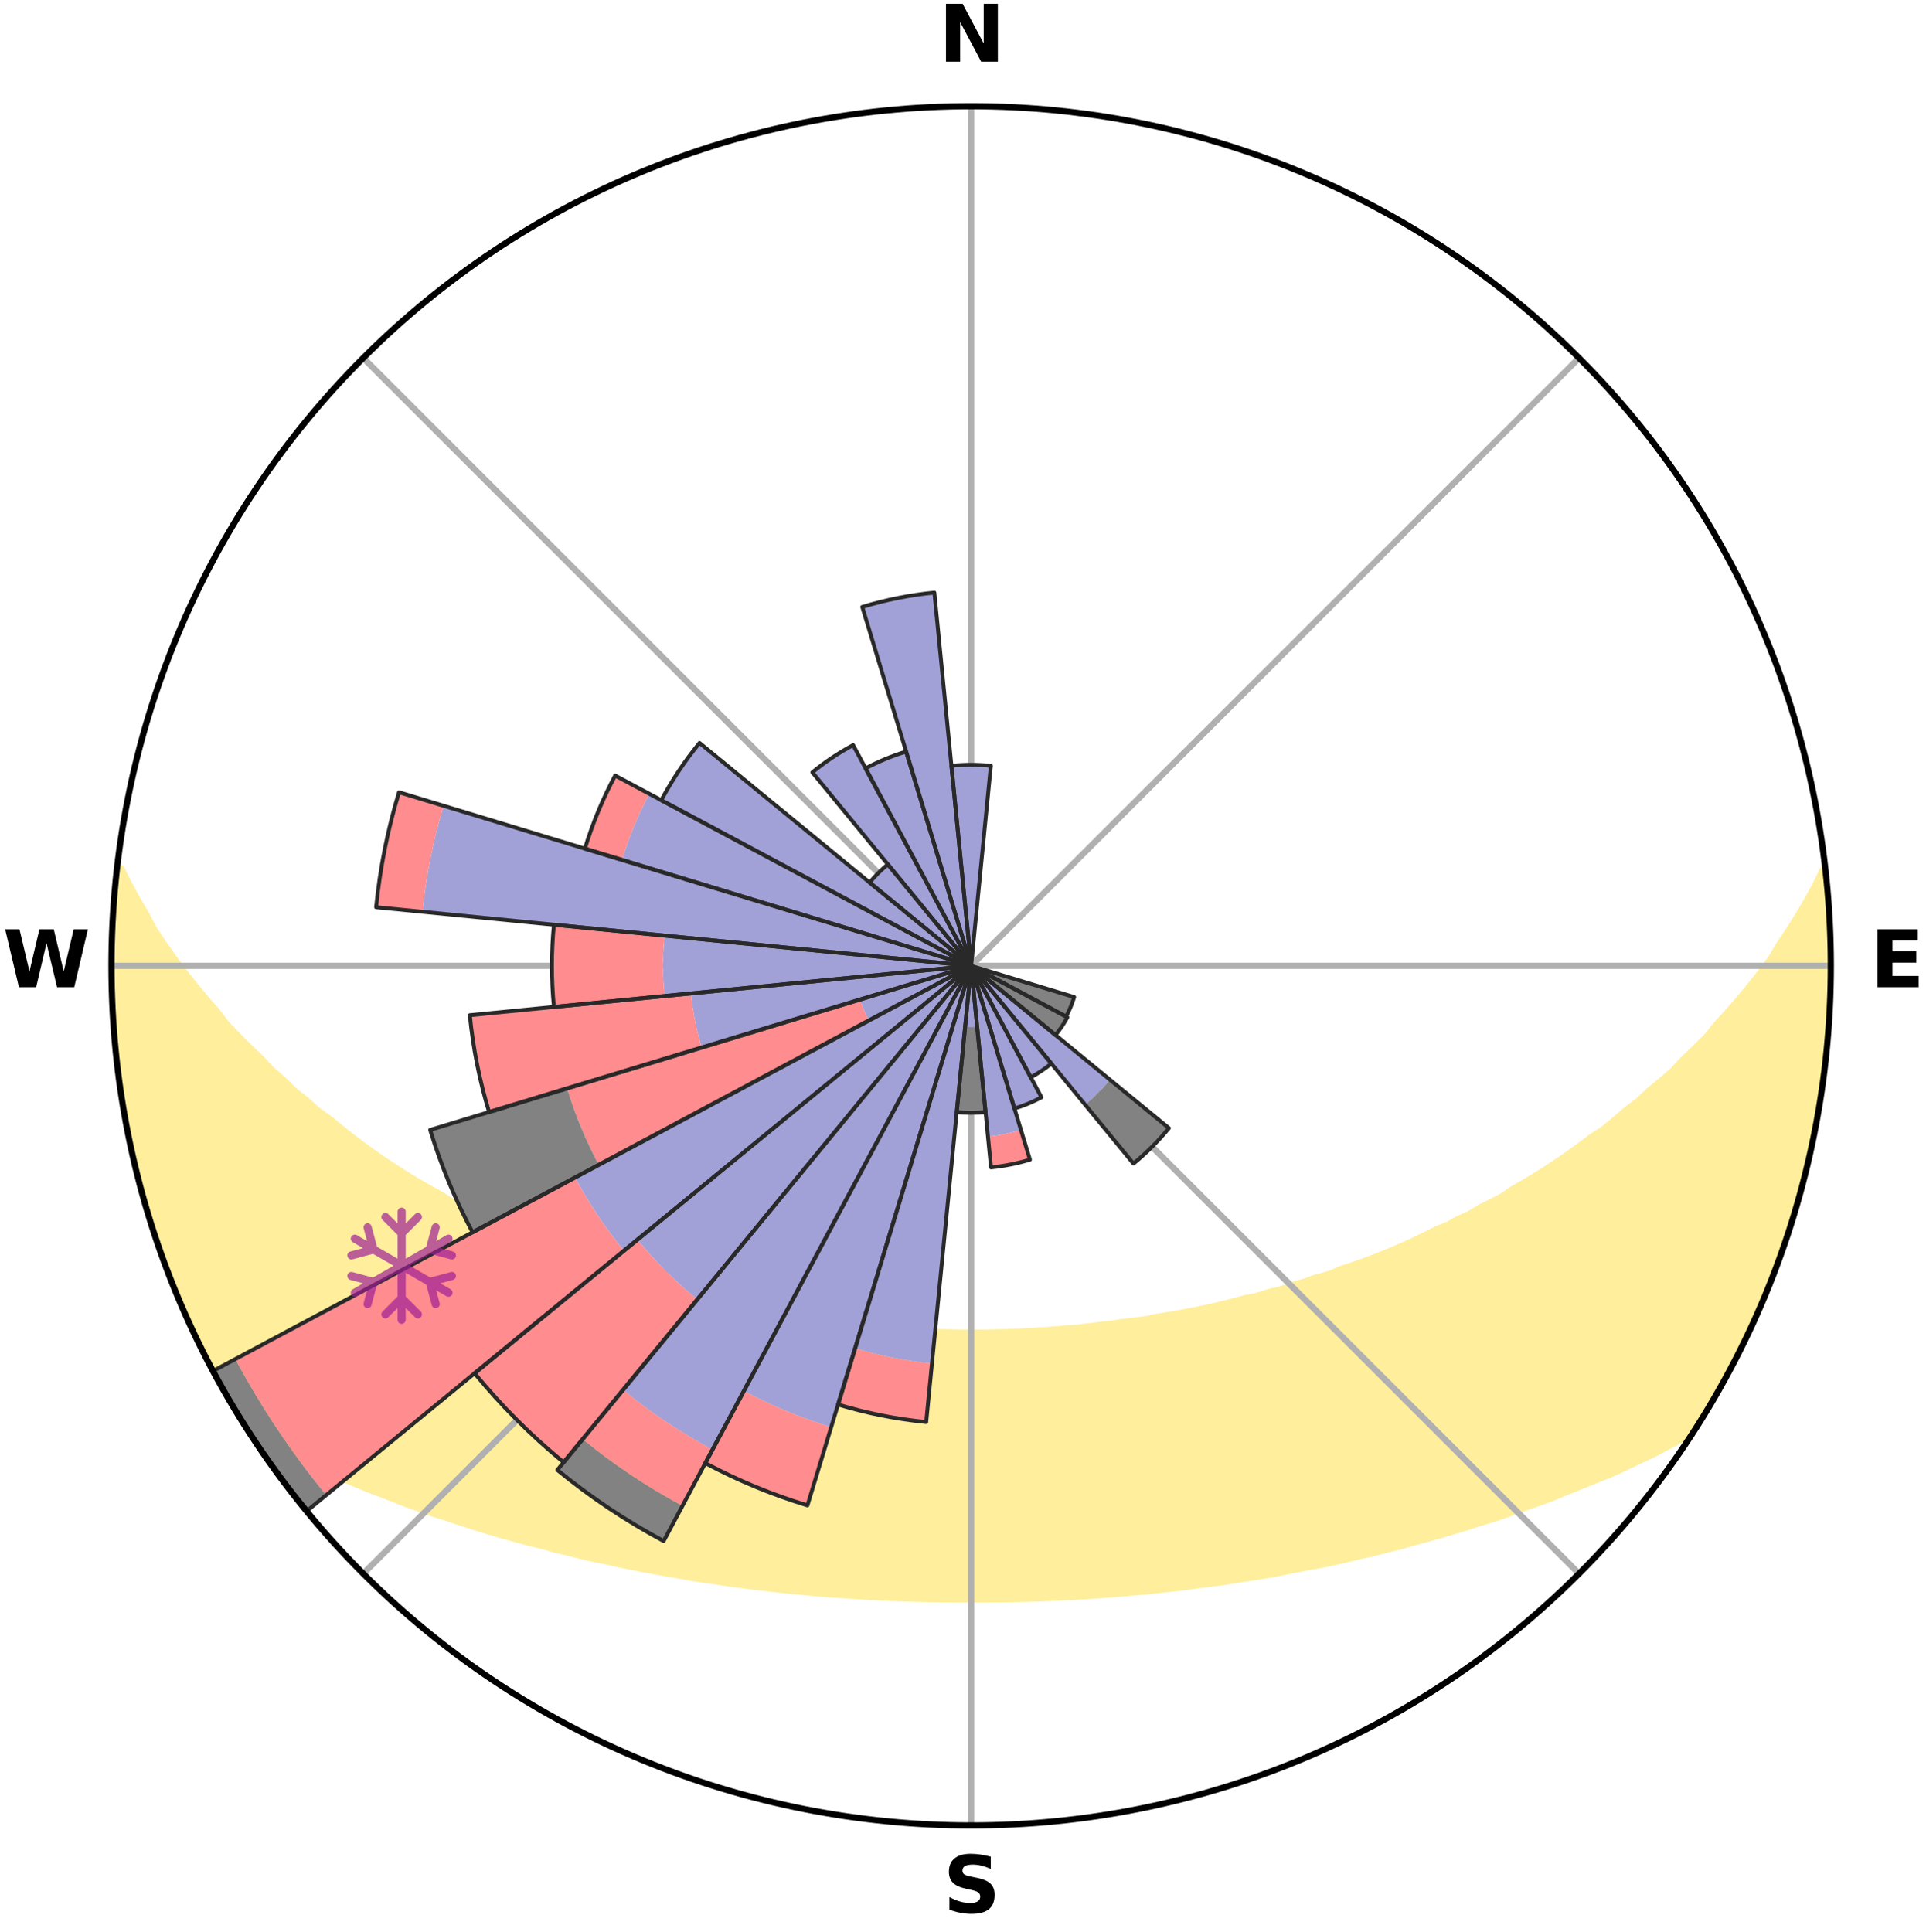 <?xml version="1.0" encoding="utf-8" standalone="no"?>
<!DOCTYPE svg PUBLIC "-//W3C//DTD SVG 1.1//EN"
  "http://www.w3.org/Graphics/SVG/1.1/DTD/svg11.dtd">
<svg xmlns:xlink="http://www.w3.org/1999/xlink" width="248.41pt" height="249.158pt" viewBox="0 0 248.41 249.158" xmlns="http://www.w3.org/2000/svg" version="1.1">
 <title>Ski Rose for Kolašin 1600 ski resort, Колашин 1600 ски резорт</title>
 <defs>
  <style type="text/css">*{stroke-linejoin: round; stroke-linecap: butt}</style>
 </defs>
 <g id="figure_1">
  <g id="patch_1">
   <path d="M 0 249.158 
L 248.41 249.158 
L 248.41 0 
L 0 0 
z
" style="fill: #ffffff"/>
  </g>
  <g id="axes_1">
   <g id="patch_2">
    <path d="M 236.135 124.579 
C 236.135 110.018 233.267 95.599 227.695 82.147 
C 222.122 68.695 213.955 56.471 203.659 46.175 
C 193.363 35.879 181.139 27.711 167.687 22.139 
C 154.235 16.567 139.815 13.699 125.255 13.699 
C 110.694 13.699 96.275 16.567 82.823 22.139 
C 69.371 27.711 57.147 35.879 46.851 46.175 
C 36.555 56.471 28.387 68.695 22.815 82.147 
C 17.243 95.599 14.375 110.018 14.375 124.579 
C 14.375 139.14 17.243 153.559 22.815 167.011 
C 28.387 180.463 36.555 192.687 46.851 202.983 
C 57.147 213.279 69.371 221.447 82.823 227.019 
C 96.275 232.591 110.694 235.459 125.255 235.459 
C 139.815 235.459 154.235 232.591 167.687 227.019 
C 181.139 221.447 193.363 213.279 203.659 202.983 
C 213.955 192.687 222.122 180.463 227.695 167.011 
C 233.267 153.559 236.135 139.14 236.135 124.579 
M 125.255 124.579 
C 125.255 124.579 125.255 124.579 125.255 124.579 
C 125.255 124.579 125.255 124.579 125.255 124.579 
C 125.255 124.579 125.255 124.579 125.255 124.579 
C 125.255 124.579 125.255 124.579 125.255 124.579 
C 125.255 124.579 125.255 124.579 125.255 124.579 
C 125.255 124.579 125.255 124.579 125.255 124.579 
C 125.255 124.579 125.255 124.579 125.255 124.579 
C 125.255 124.579 125.255 124.579 125.255 124.579 
C 125.255 124.579 125.255 124.579 125.255 124.579 
C 125.255 124.579 125.255 124.579 125.255 124.579 
C 125.255 124.579 125.255 124.579 125.255 124.579 
C 125.255 124.579 125.255 124.579 125.255 124.579 
C 125.255 124.579 125.255 124.579 125.255 124.579 
C 125.255 124.579 125.255 124.579 125.255 124.579 
C 125.255 124.579 125.255 124.579 125.255 124.579 
C 125.255 124.579 125.255 124.579 125.255 124.579 
z
" style="fill: #ffffff"/>
   </g>
   <g id="PolyCollection_1">
    <defs>
     <path id="m288f1672e9" d="M 235.279 -137.115 
L 235.279 -137.115 
L 234.288 -135.078 
L 233.205 -133.075 
L 232.049 -131.111 
L 230.837 -129.189 
L 229.576 -127.311 
L 228.497 -125.48 
L 227.159 -123.69 
L 225.787 -121.947 
L 224.383 -120.251 
L 222.95 -118.604 
L 221.49 -117.005 
L 220.229 -115.434 
L 218.721 -113.93 
L 217.192 -112.475 
L 215.865 -111.037 
L 214.298 -109.678 
L 212.716 -108.369 
L 211.337 -107.065 
L 209.727 -105.852 
L 208.321 -104.637 
L 206.902 -103.464 
L 205.263 -102.391 
L 203.825 -101.305 
L 202.38 -100.262 
L 200.928 -99.259 
L 199.47 -98.298 
L 198.009 -97.377 
L 196.545 -96.497 
L 195.08 -95.657 
L 193.804 -94.773 
L 192.336 -94.008 
L 190.872 -93.281 
L 189.591 -92.502 
L 188.132 -91.848 
L 186.852 -91.135 
L 185.402 -90.549 
L 184.128 -89.9 
L 182.856 -89.281 
L 181.587 -88.692 
L 180.322 -88.131 
L 179.062 -87.599 
L 177.807 -87.094 
L 176.559 -86.616 
L 175.319 -86.164 
L 174.086 -85.737 
L 172.861 -85.335 
L 171.776 -84.846 
L 170.567 -84.49 
L 169.368 -84.157 
L 168.298 -83.732 
L 167.118 -83.441 
L 166.059 -83.056 
L 165.006 -82.69 
L 163.854 -82.455 
L 162.814 -82.126 
L 161.78 -81.814 
L 160.661 -81.628 
L 159.642 -81.348 
L 158.63 -81.083 
L 157.625 -80.833 
L 156.626 -80.598 
L 155.635 -80.376 
L 154.651 -80.167 
L 153.674 -79.97 
L 152.704 -79.786 
L 151.742 -79.612 
L 150.788 -79.45 
L 149.841 -79.297 
L 148.902 -79.154 
L 148.014 -78.93 
L 147.087 -78.807 
L 146.167 -78.692 
L 145.254 -78.584 
L 144.348 -78.483 
L 143.48 -78.312 
L 142.585 -78.227 
L 141.698 -78.146 
L 140.839 -78.004 
L 139.961 -77.936 
L 139.108 -77.812 
L 138.24 -77.756 
L 137.378 -77.703 
L 136.533 -77.603 
L 135.679 -77.559 
L 134.838 -77.475 
L 133.992 -77.44 
L 133.155 -77.371 
L 132.314 -77.343 
L 131.481 -77.289 
L 130.645 -77.268 
L 129.814 -77.227 
L 128.983 -77.212 
L 128.154 -77.185 
L 127.325 -77.175 
L 126.497 -77.161 
L 125.669 -77.157 
L 124.841 -77.157 
L 124.013 -77.168 
L 123.185 -77.179 
L 122.357 -77.202 
L 121.527 -77.219 
L 120.698 -77.255 
L 119.866 -77.277 
L 119.03 -77.3 
L 118.197 -77.356 
L 117.357 -77.386 
L 116.521 -77.456 
L 115.675 -77.493 
L 114.835 -77.578 
L 113.982 -77.623 
L 113.137 -77.724 
L 112.276 -77.779 
L 111.409 -77.837 
L 110.557 -77.962 
L 109.68 -78.031 
L 108.822 -78.174 
L 107.935 -78.256 
L 107.042 -78.343 
L 106.175 -78.515 
L 105.27 -78.617 
L 104.359 -78.727 
L 103.44 -78.843 
L 102.558 -79.056 
L 101.628 -79.192 
L 100.69 -79.336 
L 99.744 -79.489 
L 98.791 -79.653 
L 97.831 -79.827 
L 96.863 -80.013 
L 95.888 -80.21 
L 94.905 -80.42 
L 93.915 -80.642 
L 92.918 -80.879 
L 91.914 -81.129 
L 90.904 -81.394 
L 89.887 -81.675 
L 88.864 -81.971 
L 87.737 -82.173 
L 86.699 -82.503 
L 85.656 -82.85 
L 84.498 -83.104 
L 83.441 -83.489 
L 82.263 -83.781 
L 81.195 -84.205 
L 79.998 -84.539 
L 78.92 -85.006 
L 77.707 -85.384 
L 76.485 -85.786 
L 75.254 -86.212 
L 74.015 -86.664 
L 72.918 -87.248 
L 71.669 -87.751 
L 70.415 -88.281 
L 68.996 -88.738 
L 67.729 -89.327 
L 66.459 -89.946 
L 65.187 -90.594 
L 63.913 -91.273 
L 62.462 -91.891 
L 61.184 -92.635 
L 59.726 -93.323 
L 58.263 -94.049 
L 56.988 -94.896 
L 55.524 -95.696 
L 54.061 -96.535 
L 52.6 -97.414 
L 51.14 -98.334 
L 49.685 -99.294 
L 48.235 -100.295 
L 46.792 -101.337 
L 45.357 -102.421 
L 43.931 -103.547 
L 42.516 -104.715 
L 40.899 -105.878 
L 39.508 -107.134 
L 37.915 -108.392 
L 36.554 -109.736 
L 34.992 -111.089 
L 33.667 -112.521 
L 32.142 -113.97 
L 30.637 -115.468 
L 29.155 -117.016 
L 27.922 -118.626 
L 26.491 -120.267 
L 25.09 -121.956 
L 23.719 -123.693 
L 22.383 -125.477 
L 21.083 -127.307 
L 19.824 -129.182 
L 18.829 -131.088 
L 17.669 -133.046 
L 16.575 -135.044 
L 15.57 -137.076 
L 15.182 -137.12 
L 15.182 -137.12 
L 14.92 -135.203 
L 14.721 -133.278 
L 14.688 -131.342 
L 14.524 -129.414 
L 14.424 -127.481 
L 14.52 -125.545 
L 14.453 -123.612 
L 14.417 -121.677 
L 14.608 -119.748 
L 14.635 -117.813 
L 14.732 -115.881 
L 14.974 -113.96 
L 15.093 -112.028 
L 15.477 -110.127 
L 15.657 -108.2 
L 15.914 -106.282 
L 16.297 -104.385 
L 16.617 -102.476 
L 17.054 -100.592 
L 17.569 -98.726 
L 17.93 -96.823 
L 18.503 -94.974 
L 18.981 -93.099 
L 19.557 -91.253 
L 20.217 -89.434 
L 20.79 -87.586 
L 21.452 -85.769 
L 22.143 -83.962 
L 22.865 -82.168 
L 23.675 -80.411 
L 24.407 -78.62 
L 25.18 -76.846 
L 26.046 -75.115 
L 26.917 -73.388 
L 27.877 -71.707 
L 28.762 -69.986 
L 29.736 -68.314 
L 30.736 -66.658 
L 31.741 -65.004 
L 33.338 -63.741 
L 35.254 -62.723 
L 37.195 -61.766 
L 39.08 -60.813 
L 40.967 -59.903 
L 42.926 -59.092 
L 44.817 -58.271 
L 46.7 -57.487 
L 48.582 -56.744 
L 50.452 -56.035 
L 52.256 -55.306 
L 54.115 -54.67 
L 55.905 -54.008 
L 57.74 -53.433 
L 59.513 -52.834 
L 61.277 -52.265 
L 63.032 -51.725 
L 64.776 -51.213 
L 66.511 -50.728 
L 68.234 -50.268 
L 69.946 -49.834 
L 71.61 -49.372 
L 73.3 -48.985 
L 74.942 -48.564 
L 76.578 -48.172 
L 78.234 -47.849 
L 79.847 -47.492 
L 81.454 -47.161 
L 83.047 -46.843 
L 84.635 -46.549 
L 86.21 -46.267 
L 87.778 -46.007 
L 89.316 -45.717 
L 90.863 -45.484 
L 92.405 -45.272 
L 93.92 -45.03 
L 95.441 -44.839 
L 96.943 -44.628 
L 98.451 -44.47 
L 99.939 -44.286 
L 101.421 -44.116 
L 102.904 -43.985 
L 104.374 -43.84 
L 105.839 -43.707 
L 107.299 -43.585 
L 108.76 -43.502 
L 110.21 -43.402 
L 111.656 -43.313 
L 113.098 -43.234 
L 114.537 -43.165 
L 115.972 -43.107 
L 117.405 -43.058 
L 118.836 -43.019 
L 120.265 -42.99 
L 121.692 -42.969 
L 123.118 -42.958 
L 124.543 -42.954 
L 125.967 -42.953 
L 127.392 -42.955 
L 128.818 -42.967 
L 130.245 -42.988 
L 131.674 -43.018 
L 133.104 -43.057 
L 134.537 -43.107 
L 135.973 -43.166 
L 137.412 -43.235 
L 138.854 -43.314 
L 140.303 -43.388 
L 141.753 -43.487 
L 143.208 -43.597 
L 144.668 -43.719 
L 146.132 -43.852 
L 147.611 -43.964 
L 149.087 -44.122 
L 150.569 -44.292 
L 152.067 -44.446 
L 153.562 -44.643 
L 155.063 -44.855 
L 156.587 -45.038 
L 158.117 -45.243 
L 159.639 -45.5 
L 161.19 -45.727 
L 162.746 -45.976 
L 164.316 -46.234 
L 165.869 -46.559 
L 167.453 -46.86 
L 169.05 -47.172 
L 170.684 -47.456 
L 172.297 -47.813 
L 173.924 -48.184 
L 175.556 -48.583 
L 177.235 -48.948 
L 178.89 -49.385 
L 180.592 -49.795 
L 182.261 -50.287 
L 183.984 -50.747 
L 185.717 -51.232 
L 187.461 -51.745 
L 189.216 -52.285 
L 190.979 -52.853 
L 192.808 -53.393 
L 194.59 -54.023 
L 196.38 -54.684 
L 198.233 -55.325 
L 200.101 -55.995 
L 201.912 -56.759 
L 203.788 -57.505 
L 205.675 -58.286 
L 207.631 -59.054 
L 209.52 -59.92 
L 211.411 -60.827 
L 213.365 -61.731 
L 215.232 -62.739 
L 217.149 -63.756 
L 218.77 -65.003 
L 219.789 -66.648 
L 220.776 -68.313 
L 221.752 -69.984 
L 222.645 -71.7 
L 223.564 -73.402 
L 224.444 -75.125 
L 225.318 -76.851 
L 226.029 -78.654 
L 226.816 -80.419 
L 227.691 -82.149 
L 228.392 -83.952 
L 228.986 -85.796 
L 229.73 -87.582 
L 230.368 -89.409 
L 230.902 -91.269 
L 231.504 -93.107 
L 232.061 -94.959 
L 232.572 -96.825 
L 233.037 -98.703 
L 233.458 -100.591 
L 233.834 -102.488 
L 234.238 -104.38 
L 234.523 -106.294 
L 234.891 -108.194 
L 235.157 -110.11 
L 235.317 -112.039 
L 235.576 -113.956 
L 235.712 -115.886 
L 235.898 -117.812 
L 235.905 -119.748 
L 236.07 -121.677 
L 236.004 -123.613 
L 236.098 -125.546 
L 235.962 -127.478 
L 235.987 -129.414 
L 235.785 -131.339 
L 235.698 -133.271 
L 235.577 -135.202 
L 235.279 -137.115 
z
" style="stroke: #ffee9c"/>
    </defs>
    <g clip-path="url(#p3c2fccce67)">
     <use xlink:href="#m288f1672e9" x="0" y="249.158" style="fill: #ffee9c; stroke: #ffee9c"/>
    </g>
   </g>
   <g id="matplotlib.axis_1">
    <g id="xtick_1">
     <g id="line2d_1">
      <path d="M 125.255 124.579 
L 125.255 13.699 
" clip-path="url(#p3c2fccce67)" style="fill: none; stroke: #b0b0b0; stroke-width: 0.8; stroke-linecap: square"/>
     </g>
     <g id="text_1">
      <!-- N -->
      <g transform="translate(121.07 7.958) scale(0.1 -0.1)">
       <defs>
        <path id="DejaVuSans-Bold-4e" d="M 588 4666 
L 1931 4666 
L 3628 1466 
L 3628 4666 
L 4769 4666 
L 4769 0 
L 3425 0 
L 1728 3200 
L 1728 0 
L 588 0 
L 588 4666 
z
" transform="scale(0.016)"/>
       </defs>
       <use xlink:href="#DejaVuSans-Bold-4e"/>
      </g>
     </g>
    </g>
    <g id="xtick_2">
     <g id="line2d_2">
      <path d="M 125.255 124.579 
L 203.659 46.175 
" clip-path="url(#p3c2fccce67)" style="fill: none; stroke: #b0b0b0; stroke-width: 0.8; stroke-linecap: square"/>
     </g>
    </g>
    <g id="xtick_3">
     <g id="line2d_3">
      <path d="M 125.255 124.579 
L 236.135 124.579 
" clip-path="url(#p3c2fccce67)" style="fill: none; stroke: #b0b0b0; stroke-width: 0.8; stroke-linecap: square"/>
     </g>
     <g id="text_2">
      <!-- E -->
      <g transform="translate(241.219 127.338) scale(0.1 -0.1)">
       <defs>
        <path id="DejaVuSans-Bold-45" d="M 588 4666 
L 3834 4666 
L 3834 3756 
L 1791 3756 
L 1791 2888 
L 3713 2888 
L 3713 1978 
L 1791 1978 
L 1791 909 
L 3903 909 
L 3903 0 
L 588 0 
L 588 4666 
z
" transform="scale(0.016)"/>
       </defs>
       <use xlink:href="#DejaVuSans-Bold-45"/>
      </g>
     </g>
    </g>
    <g id="xtick_4">
     <g id="line2d_4">
      <path d="M 125.255 124.579 
L 203.659 202.983 
" clip-path="url(#p3c2fccce67)" style="fill: none; stroke: #b0b0b0; stroke-width: 0.8; stroke-linecap: square"/>
     </g>
    </g>
    <g id="xtick_5">
     <g id="line2d_5">
      <path d="M 125.255 124.579 
L 125.255 235.459 
" clip-path="url(#p3c2fccce67)" style="fill: none; stroke: #b0b0b0; stroke-width: 0.8; stroke-linecap: square"/>
     </g>
     <g id="text_3">
      <!-- S -->
      <g transform="translate(121.654 246.718) scale(0.1 -0.1)">
       <defs>
        <path id="DejaVuSans-Bold-53" d="M 3834 4519 
L 3834 3531 
Q 3450 3703 3084 3790 
Q 2719 3878 2394 3878 
Q 1963 3878 1756 3759 
Q 1550 3641 1550 3391 
Q 1550 3203 1689 3098 
Q 1828 2994 2194 2919 
L 2706 2816 
Q 3484 2659 3812 2340 
Q 4141 2022 4141 1434 
Q 4141 663 3683 286 
Q 3225 -91 2284 -91 
Q 1841 -91 1394 -6 
Q 947 78 500 244 
L 500 1259 
Q 947 1022 1364 901 
Q 1781 781 2169 781 
Q 2563 781 2772 912 
Q 2981 1044 2981 1288 
Q 2981 1506 2839 1625 
Q 2697 1744 2272 1838 
L 1806 1941 
Q 1106 2091 782 2419 
Q 459 2747 459 3303 
Q 459 4000 909 4375 
Q 1359 4750 2203 4750 
Q 2588 4750 2994 4692 
Q 3400 4634 3834 4519 
z
" transform="scale(0.016)"/>
       </defs>
       <use xlink:href="#DejaVuSans-Bold-53"/>
      </g>
     </g>
    </g>
    <g id="xtick_6">
     <g id="line2d_6">
      <path d="M 125.255 124.579 
L 46.851 202.983 
" clip-path="url(#p3c2fccce67)" style="fill: none; stroke: #b0b0b0; stroke-width: 0.8; stroke-linecap: square"/>
     </g>
    </g>
    <g id="xtick_7">
     <g id="line2d_7">
      <path d="M 125.255 124.579 
L 14.375 124.579 
" clip-path="url(#p3c2fccce67)" style="fill: none; stroke: #b0b0b0; stroke-width: 0.8; stroke-linecap: square"/>
     </g>
     <g id="text_4">
      <!-- W -->
      <g transform="translate(0.36 127.338) scale(0.1 -0.1)">
       <defs>
        <path id="DejaVuSans-Bold-57" d="M 191 4666 
L 1344 4666 
L 2150 1275 
L 2950 4666 
L 4109 4666 
L 4909 1275 
L 5716 4666 
L 6859 4666 
L 5759 0 
L 4372 0 
L 3525 3547 
L 2688 0 
L 1300 0 
L 191 4666 
z
" transform="scale(0.016)"/>
       </defs>
       <use xlink:href="#DejaVuSans-Bold-57"/>
      </g>
     </g>
    </g>
    <g id="xtick_8">
     <g id="line2d_8">
      <path d="M 125.255 124.579 
L 46.851 46.175 
" clip-path="url(#p3c2fccce67)" style="fill: none; stroke: #b0b0b0; stroke-width: 0.8; stroke-linecap: square"/>
     </g>
    </g>
   </g>
   <g id="matplotlib.axis_2"/>
   <g id="patch_3">
    <path d="M 125.255 124.579 
C 125.255 124.579 125.255 124.579 125.255 124.579 
C 125.255 124.579 125.255 124.579 125.255 124.579 
L 125.255 124.579 
C 125.255 124.579 125.255 124.579 125.255 124.579 
C 125.255 124.579 125.255 124.579 125.255 124.579 
z
" clip-path="url(#p3c2fccce67)" style="fill: #d9d9d9"/>
   </g>
   <g id="patch_4">
    <path d="M 125.255 124.579 
C 125.255 124.579 125.255 124.579 125.255 124.579 
C 125.255 124.579 125.255 124.579 125.255 124.579 
L 125.255 124.579 
C 125.255 124.579 125.255 124.579 125.255 124.579 
C 125.255 124.579 125.255 124.579 125.255 124.579 
z
" clip-path="url(#p3c2fccce67)" style="fill: #d9d9d9"/>
   </g>
   <g id="patch_5">
    <path d="M 125.255 124.579 
C 125.255 124.579 125.255 124.579 125.255 124.579 
C 125.255 124.579 125.255 124.579 125.255 124.579 
L 125.255 124.579 
C 125.255 124.579 125.255 124.579 125.255 124.579 
C 125.255 124.579 125.255 124.579 125.255 124.579 
z
" clip-path="url(#p3c2fccce67)" style="fill: #d9d9d9"/>
   </g>
   <g id="patch_6">
    <path d="M 125.255 124.579 
C 125.255 124.579 125.255 124.579 125.255 124.579 
C 125.255 124.579 125.255 124.579 125.255 124.579 
L 125.255 124.579 
C 125.255 124.579 125.255 124.579 125.255 124.579 
C 125.255 124.579 125.255 124.579 125.255 124.579 
z
" clip-path="url(#p3c2fccce67)" style="fill: #d9d9d9"/>
   </g>
   <g id="patch_7">
    <path d="M 125.255 124.579 
C 125.255 124.579 125.255 124.579 125.255 124.579 
C 125.255 124.579 125.255 124.579 125.255 124.579 
L 125.255 124.579 
C 125.255 124.579 125.255 124.579 125.255 124.579 
C 125.255 124.579 125.255 124.579 125.255 124.579 
z
" clip-path="url(#p3c2fccce67)" style="fill: #d9d9d9"/>
   </g>
   <g id="patch_8">
    <path d="M 125.255 124.579 
C 125.255 124.579 125.255 124.579 125.255 124.579 
C 125.255 124.579 125.255 124.579 125.255 124.579 
L 125.255 124.579 
C 125.255 124.579 125.255 124.579 125.255 124.579 
C 125.255 124.579 125.255 124.579 125.255 124.579 
z
" clip-path="url(#p3c2fccce67)" style="fill: #d9d9d9"/>
   </g>
   <g id="patch_9">
    <path d="M 125.255 124.579 
C 125.255 124.579 125.255 124.579 125.255 124.579 
C 125.255 124.579 125.255 124.579 125.255 124.579 
L 125.255 124.579 
C 125.255 124.579 125.255 124.579 125.255 124.579 
C 125.255 124.579 125.255 124.579 125.255 124.579 
z
" clip-path="url(#p3c2fccce67)" style="fill: #d9d9d9"/>
   </g>
   <g id="patch_10">
    <path d="M 125.255 124.579 
C 125.255 124.579 125.255 124.579 125.255 124.579 
C 125.255 124.579 125.255 124.579 125.255 124.579 
L 125.255 124.579 
C 125.255 124.579 125.255 124.579 125.255 124.579 
C 125.255 124.579 125.255 124.579 125.255 124.579 
z
" clip-path="url(#p3c2fccce67)" style="fill: #d9d9d9"/>
   </g>
   <g id="patch_11">
    <path d="M 125.255 124.579 
C 125.255 124.579 125.255 124.579 125.255 124.579 
C 125.255 124.579 125.255 124.579 125.255 124.579 
L 125.255 124.579 
C 125.255 124.579 125.255 124.579 125.255 124.579 
C 125.255 124.579 125.255 124.579 125.255 124.579 
z
" clip-path="url(#p3c2fccce67)" style="fill: #d9d9d9"/>
   </g>
   <g id="patch_12">
    <path d="M 125.255 124.579 
C 125.255 124.579 125.255 124.579 125.255 124.579 
C 125.255 124.579 125.255 124.579 125.255 124.579 
L 125.255 124.579 
C 125.255 124.579 125.255 124.579 125.255 124.579 
C 125.255 124.579 125.255 124.579 125.255 124.579 
z
" clip-path="url(#p3c2fccce67)" style="fill: #d9d9d9"/>
   </g>
   <g id="patch_13">
    <path d="M 125.255 124.579 
C 125.255 124.579 125.255 124.579 125.255 124.579 
C 125.255 124.579 125.255 124.579 125.255 124.579 
L 125.255 124.579 
C 125.255 124.579 125.255 124.579 125.255 124.579 
C 125.255 124.579 125.255 124.579 125.255 124.579 
z
" clip-path="url(#p3c2fccce67)" style="fill: #d9d9d9"/>
   </g>
   <g id="patch_14">
    <path d="M 125.255 124.579 
C 125.255 124.579 125.255 124.579 125.255 124.579 
C 125.255 124.579 125.255 124.579 125.255 124.579 
L 125.255 124.579 
C 125.255 124.579 125.255 124.579 125.255 124.579 
C 125.255 124.579 125.255 124.579 125.255 124.579 
z
" clip-path="url(#p3c2fccce67)" style="fill: #d9d9d9"/>
   </g>
   <g id="patch_15">
    <path d="M 125.255 124.579 
C 125.255 124.579 125.255 124.579 125.255 124.579 
C 125.255 124.579 125.255 124.579 125.255 124.579 
L 125.255 124.579 
C 125.255 124.579 125.255 124.579 125.255 124.579 
C 125.255 124.579 125.255 124.579 125.255 124.579 
z
" clip-path="url(#p3c2fccce67)" style="fill: #d9d9d9"/>
   </g>
   <g id="patch_16">
    <path d="M 125.255 124.579 
C 125.255 124.579 125.255 124.579 125.255 124.579 
C 125.255 124.579 125.255 124.579 125.255 124.579 
L 125.255 124.579 
C 125.255 124.579 125.255 124.579 125.255 124.579 
C 125.255 124.579 125.255 124.579 125.255 124.579 
z
" clip-path="url(#p3c2fccce67)" style="fill: #d9d9d9"/>
   </g>
   <g id="patch_17">
    <path d="M 125.255 124.579 
C 125.255 124.579 125.255 124.579 125.255 124.579 
C 125.255 124.579 125.255 124.579 125.255 124.579 
L 125.255 124.579 
C 125.255 124.579 125.255 124.579 125.255 124.579 
C 125.255 124.579 125.255 124.579 125.255 124.579 
z
" clip-path="url(#p3c2fccce67)" style="fill: #d9d9d9"/>
   </g>
   <g id="patch_18">
    <path d="M 125.255 124.579 
C 125.255 124.579 125.255 124.579 125.255 124.579 
C 125.255 124.579 125.255 124.579 125.255 124.579 
L 125.255 124.579 
C 125.255 124.579 125.255 124.579 125.255 124.579 
C 125.255 124.579 125.255 124.579 125.255 124.579 
z
" clip-path="url(#p3c2fccce67)" style="fill: #d9d9d9"/>
   </g>
   <g id="patch_19">
    <path d="M 125.255 124.579 
C 125.255 124.579 125.255 124.579 125.255 124.579 
C 125.255 124.579 125.255 124.579 125.255 124.579 
L 125.255 124.579 
C 125.255 124.579 125.255 124.579 125.255 124.579 
C 125.255 124.579 125.255 124.579 125.255 124.579 
z
" clip-path="url(#p3c2fccce67)" style="fill: #d9d9d9"/>
   </g>
   <g id="patch_20">
    <path d="M 125.255 124.579 
C 125.255 124.579 125.255 124.579 125.255 124.579 
C 125.255 124.579 125.255 124.579 125.255 124.579 
L 125.255 124.579 
C 125.255 124.579 125.255 124.579 125.255 124.579 
C 125.255 124.579 125.255 124.579 125.255 124.579 
z
" clip-path="url(#p3c2fccce67)" style="fill: #d9d9d9"/>
   </g>
   <g id="patch_21">
    <path d="M 125.255 124.579 
C 125.255 124.579 125.255 124.579 125.255 124.579 
C 125.255 124.579 125.255 124.579 125.255 124.579 
L 125.255 124.579 
C 125.255 124.579 125.255 124.579 125.255 124.579 
C 125.255 124.579 125.255 124.579 125.255 124.579 
z
" clip-path="url(#p3c2fccce67)" style="fill: #d9d9d9"/>
   </g>
   <g id="patch_22">
    <path d="M 125.255 124.579 
C 125.255 124.579 125.255 124.579 125.255 124.579 
C 125.255 124.579 125.255 124.579 125.255 124.579 
L 125.255 124.579 
C 125.255 124.579 125.255 124.579 125.255 124.579 
C 125.255 124.579 125.255 124.579 125.255 124.579 
z
" clip-path="url(#p3c2fccce67)" style="fill: #d9d9d9"/>
   </g>
   <g id="patch_23">
    <path d="M 125.255 124.579 
C 125.255 124.579 125.255 124.579 125.255 124.579 
C 125.255 124.579 125.255 124.579 125.255 124.579 
L 125.255 124.579 
C 125.255 124.579 125.255 124.579 125.255 124.579 
C 125.255 124.579 125.255 124.579 125.255 124.579 
z
" clip-path="url(#p3c2fccce67)" style="fill: #d9d9d9"/>
   </g>
   <g id="patch_24">
    <path d="M 125.255 124.579 
C 125.255 124.579 125.255 124.579 125.255 124.579 
C 125.255 124.579 125.255 124.579 125.255 124.579 
L 125.255 124.579 
C 125.255 124.579 125.255 124.579 125.255 124.579 
C 125.255 124.579 125.255 124.579 125.255 124.579 
z
" clip-path="url(#p3c2fccce67)" style="fill: #d9d9d9"/>
   </g>
   <g id="patch_25">
    <path d="M 125.255 124.579 
C 125.255 124.579 125.255 124.579 125.255 124.579 
C 125.255 124.579 125.255 124.579 125.255 124.579 
L 125.255 124.579 
C 125.255 124.579 125.255 124.579 125.255 124.579 
C 125.255 124.579 125.255 124.579 125.255 124.579 
z
" clip-path="url(#p3c2fccce67)" style="fill: #d9d9d9"/>
   </g>
   <g id="patch_26">
    <path d="M 125.255 124.579 
C 125.255 124.579 125.255 124.579 125.255 124.579 
C 125.255 124.579 125.255 124.579 125.255 124.579 
L 125.255 124.579 
C 125.255 124.579 125.255 124.579 125.255 124.579 
C 125.255 124.579 125.255 124.579 125.255 124.579 
z
" clip-path="url(#p3c2fccce67)" style="fill: #d9d9d9"/>
   </g>
   <g id="patch_27">
    <path d="M 125.255 124.579 
C 125.255 124.579 125.255 124.579 125.255 124.579 
C 125.255 124.579 125.255 124.579 125.255 124.579 
L 125.255 124.579 
C 125.255 124.579 125.255 124.579 125.255 124.579 
C 125.255 124.579 125.255 124.579 125.255 124.579 
z
" clip-path="url(#p3c2fccce67)" style="fill: #d9d9d9"/>
   </g>
   <g id="patch_28">
    <path d="M 125.255 124.579 
C 125.255 124.579 125.255 124.579 125.255 124.579 
C 125.255 124.579 125.255 124.579 125.255 124.579 
L 125.255 124.579 
C 125.255 124.579 125.255 124.579 125.255 124.579 
C 125.255 124.579 125.255 124.579 125.255 124.579 
z
" clip-path="url(#p3c2fccce67)" style="fill: #d9d9d9"/>
   </g>
   <g id="patch_29">
    <path d="M 125.255 124.579 
C 125.255 124.579 125.255 124.579 125.255 124.579 
C 125.255 124.579 125.255 124.579 125.255 124.579 
L 125.255 124.579 
C 125.255 124.579 125.255 124.579 125.255 124.579 
C 125.255 124.579 125.255 124.579 125.255 124.579 
z
" clip-path="url(#p3c2fccce67)" style="fill: #d9d9d9"/>
   </g>
   <g id="patch_30">
    <path d="M 125.255 124.579 
C 125.255 124.579 125.255 124.579 125.255 124.579 
C 125.255 124.579 125.255 124.579 125.255 124.579 
L 125.255 124.579 
C 125.255 124.579 125.255 124.579 125.255 124.579 
C 125.255 124.579 125.255 124.579 125.255 124.579 
z
" clip-path="url(#p3c2fccce67)" style="fill: #d9d9d9"/>
   </g>
   <g id="patch_31">
    <path d="M 125.255 124.579 
C 125.255 124.579 125.255 124.579 125.255 124.579 
C 125.255 124.579 125.255 124.579 125.255 124.579 
L 125.255 124.579 
C 125.255 124.579 125.255 124.579 125.255 124.579 
C 125.255 124.579 125.255 124.579 125.255 124.579 
z
" clip-path="url(#p3c2fccce67)" style="fill: #d9d9d9"/>
   </g>
   <g id="patch_32">
    <path d="M 125.255 124.579 
C 125.255 124.579 125.255 124.579 125.255 124.579 
C 125.255 124.579 125.255 124.579 125.255 124.579 
L 125.255 124.579 
C 125.255 124.579 125.255 124.579 125.255 124.579 
C 125.255 124.579 125.255 124.579 125.255 124.579 
z
" clip-path="url(#p3c2fccce67)" style="fill: #d9d9d9"/>
   </g>
   <g id="patch_33">
    <path d="M 125.255 124.579 
C 125.255 124.579 125.255 124.579 125.255 124.579 
C 125.255 124.579 125.255 124.579 125.255 124.579 
L 125.255 124.579 
C 125.255 124.579 125.255 124.579 125.255 124.579 
C 125.255 124.579 125.255 124.579 125.255 124.579 
z
" clip-path="url(#p3c2fccce67)" style="fill: #d9d9d9"/>
   </g>
   <g id="patch_34">
    <path d="M 125.255 124.579 
C 125.255 124.579 125.255 124.579 125.255 124.579 
C 125.255 124.579 125.255 124.579 125.255 124.579 
L 125.255 124.579 
C 125.255 124.579 125.255 124.579 125.255 124.579 
C 125.255 124.579 125.255 124.579 125.255 124.579 
z
" clip-path="url(#p3c2fccce67)" style="fill: #d9d9d9"/>
   </g>
   <g id="patch_35">
    <path d="M 125.255 124.579 
C 125.255 124.579 125.255 124.579 125.255 124.579 
C 125.255 124.579 125.255 124.579 125.255 124.579 
L 127.796 98.775 
C 126.952 98.692 126.104 98.65 125.255 98.65 
C 124.406 98.65 123.558 98.692 122.713 98.775 
z
" clip-path="url(#p3c2fccce67)" style="fill: #a1a1d8"/>
   </g>
   <g id="patch_36">
    <path d="M 125.255 124.579 
C 125.255 124.579 125.255 124.579 125.255 124.579 
C 125.255 124.579 125.255 124.579 125.255 124.579 
L 125.255 124.579 
C 125.255 124.579 125.255 124.579 125.255 124.579 
C 125.255 124.579 125.255 124.579 125.255 124.579 
z
" clip-path="url(#p3c2fccce67)" style="fill: #a1a1d8"/>
   </g>
   <g id="patch_37">
    <path d="M 125.255 124.579 
C 125.255 124.579 125.255 124.579 125.255 124.579 
C 125.255 124.579 125.255 124.579 125.255 124.579 
L 125.255 124.579 
C 125.255 124.579 125.255 124.579 125.255 124.579 
C 125.255 124.579 125.255 124.579 125.255 124.579 
z
" clip-path="url(#p3c2fccce67)" style="fill: #a1a1d8"/>
   </g>
   <g id="patch_38">
    <path d="M 125.255 124.579 
C 125.255 124.579 125.255 124.579 125.255 124.579 
C 125.255 124.579 125.255 124.579 125.255 124.579 
L 125.255 124.579 
C 125.255 124.579 125.255 124.579 125.255 124.579 
C 125.255 124.579 125.255 124.579 125.255 124.579 
z
" clip-path="url(#p3c2fccce67)" style="fill: #a1a1d8"/>
   </g>
   <g id="patch_39">
    <path d="M 125.255 124.579 
C 125.255 124.579 125.255 124.579 125.255 124.579 
C 125.255 124.579 125.255 124.579 125.255 124.579 
L 125.255 124.579 
C 125.255 124.579 125.255 124.579 125.255 124.579 
C 125.255 124.579 125.255 124.579 125.255 124.579 
z
" clip-path="url(#p3c2fccce67)" style="fill: #a1a1d8"/>
   </g>
   <g id="patch_40">
    <path d="M 125.255 124.579 
C 125.255 124.579 125.255 124.579 125.255 124.579 
C 125.255 124.579 125.255 124.579 125.255 124.579 
L 125.255 124.579 
C 125.255 124.579 125.255 124.579 125.255 124.579 
C 125.255 124.579 125.255 124.579 125.255 124.579 
z
" clip-path="url(#p3c2fccce67)" style="fill: #a1a1d8"/>
   </g>
   <g id="patch_41">
    <path d="M 125.255 124.579 
C 125.255 124.579 125.255 124.579 125.255 124.579 
C 125.255 124.579 125.255 124.579 125.255 124.579 
L 125.255 124.579 
C 125.255 124.579 125.255 124.579 125.255 124.579 
C 125.255 124.579 125.255 124.579 125.255 124.579 
z
" clip-path="url(#p3c2fccce67)" style="fill: #a1a1d8"/>
   </g>
   <g id="patch_42">
    <path d="M 125.255 124.579 
C 125.255 124.579 125.255 124.579 125.255 124.579 
C 125.255 124.579 125.255 124.579 125.255 124.579 
L 125.255 124.579 
C 125.255 124.579 125.255 124.579 125.255 124.579 
C 125.255 124.579 125.255 124.579 125.255 124.579 
z
" clip-path="url(#p3c2fccce67)" style="fill: #a1a1d8"/>
   </g>
   <g id="patch_43">
    <path d="M 125.255 124.579 
C 125.255 124.579 125.255 124.579 125.255 124.579 
C 125.255 124.579 125.255 124.579 125.255 124.579 
L 125.255 124.579 
C 125.255 124.579 125.255 124.579 125.255 124.579 
C 125.255 124.579 125.255 124.579 125.255 124.579 
z
" clip-path="url(#p3c2fccce67)" style="fill: #a1a1d8"/>
   </g>
   <g id="patch_44">
    <path d="M 125.255 124.579 
C 125.255 124.579 125.255 124.579 125.255 124.579 
C 125.255 124.579 125.255 124.579 125.255 124.579 
L 125.255 124.579 
C 125.255 124.579 125.255 124.579 125.255 124.579 
C 125.255 124.579 125.255 124.579 125.255 124.579 
z
" clip-path="url(#p3c2fccce67)" style="fill: #a1a1d8"/>
   </g>
   <g id="patch_45">
    <path d="M 125.255 124.579 
C 125.255 124.579 125.255 124.579 125.255 124.579 
C 125.255 124.579 125.255 124.579 125.255 124.579 
L 125.255 124.579 
C 125.255 124.579 125.255 124.579 125.255 124.579 
C 125.255 124.579 125.255 124.579 125.255 124.579 
z
" clip-path="url(#p3c2fccce67)" style="fill: #a1a1d8"/>
   </g>
   <g id="patch_46">
    <path d="M 125.255 124.579 
C 125.255 124.579 125.255 124.579 125.255 124.579 
C 125.255 124.579 125.255 124.579 125.255 124.579 
L 125.255 124.579 
C 125.255 124.579 125.255 124.579 125.255 124.579 
C 125.255 124.579 125.255 124.579 125.255 124.579 
z
" clip-path="url(#p3c2fccce67)" style="fill: #a1a1d8"/>
   </g>
   <g id="patch_47">
    <path d="M 125.255 124.579 
C 125.255 124.579 125.255 124.579 125.255 124.579 
C 125.255 124.579 125.255 124.579 125.255 124.579 
L 139.953 142.489 
C 140.539 142.008 141.102 141.498 141.638 140.962 
C 142.174 140.426 142.684 139.864 143.165 139.277 
z
" clip-path="url(#p3c2fccce67)" style="fill: #a1a1d8"/>
   </g>
   <g id="patch_48">
    <path d="M 125.255 124.579 
C 125.255 124.579 125.255 124.579 125.255 124.579 
C 125.255 124.579 125.255 124.579 125.255 124.579 
L 132.94 138.957 
C 133.411 138.706 133.869 138.431 134.312 138.135 
C 134.756 137.838 135.185 137.52 135.598 137.182 
z
" clip-path="url(#p3c2fccce67)" style="fill: #a1a1d8"/>
   </g>
   <g id="patch_49">
    <path d="M 125.255 124.579 
C 125.255 124.579 125.255 124.579 125.255 124.579 
C 125.255 124.579 125.255 124.579 125.255 124.579 
L 130.839 142.987 
C 131.441 142.804 132.035 142.592 132.616 142.351 
C 133.198 142.11 133.767 141.841 134.323 141.544 
z
" clip-path="url(#p3c2fccce67)" style="fill: #a1a1d8"/>
   </g>
   <g id="patch_50">
    <path d="M 125.255 124.579 
C 125.255 124.579 125.255 124.579 125.255 124.579 
C 125.255 124.579 125.255 124.579 125.255 124.579 
L 127.424 146.606 
C 128.145 146.535 128.862 146.429 129.573 146.287 
C 130.283 146.146 130.987 145.97 131.68 145.76 
z
" clip-path="url(#p3c2fccce67)" style="fill: #a1a1d8"/>
   </g>
   <g id="patch_51">
    <path d="M 125.255 124.579 
C 125.255 124.579 125.255 124.579 125.255 124.579 
C 125.255 124.579 125.255 124.579 125.255 124.579 
L 124.48 132.449 
C 124.737 132.475 124.996 132.487 125.255 132.487 
C 125.514 132.487 125.772 132.475 126.03 132.449 
z
" clip-path="url(#p3c2fccce67)" style="fill: #a1a1d8"/>
   </g>
   <g id="patch_52">
    <path d="M 125.255 124.579 
C 125.255 124.579 125.255 124.579 125.255 124.579 
C 125.255 124.579 125.255 124.579 125.255 124.579 
L 110.289 173.915 
C 111.904 174.404 113.542 174.815 115.197 175.144 
C 116.852 175.473 118.522 175.721 120.202 175.886 
z
" clip-path="url(#p3c2fccce67)" style="fill: #a1a1d8"/>
   </g>
   <g id="patch_53">
    <path d="M 125.255 124.579 
C 125.255 124.579 125.255 124.579 125.255 124.579 
C 125.255 124.579 125.255 124.579 125.255 124.579 
L 95.941 179.422 
C 97.736 180.382 99.577 181.252 101.457 182.031 
C 103.338 182.81 105.255 183.496 107.203 184.087 
z
" clip-path="url(#p3c2fccce67)" style="fill: #a1a1d8"/>
   </g>
   <g id="patch_54">
    <path d="M 125.255 124.579 
C 125.255 124.579 125.255 124.579 125.255 124.579 
C 125.255 124.579 125.255 124.579 125.255 124.579 
L 80.359 179.285 
C 82.149 180.755 84.011 182.135 85.937 183.422 
C 87.863 184.709 89.851 185.901 91.894 186.993 
z
" clip-path="url(#p3c2fccce67)" style="fill: #a1a1d8"/>
   </g>
   <g id="patch_55">
    <path d="M 125.255 124.579 
C 125.255 124.579 125.255 124.579 125.255 124.579 
C 125.255 124.579 125.255 124.579 125.255 124.579 
L 82.209 159.906 
C 83.365 161.315 84.59 162.666 85.879 163.955 
C 87.168 165.244 88.519 166.469 89.928 167.625 
z
" clip-path="url(#p3c2fccce67)" style="fill: #a1a1d8"/>
   </g>
   <g id="patch_56">
    <path d="M 125.255 124.579 
C 125.255 124.579 125.255 124.579 125.255 124.579 
C 125.255 124.579 125.255 124.579 125.255 124.579 
L 74.162 151.889 
C 75.056 153.561 76.031 155.189 77.085 156.765 
C 78.138 158.342 79.268 159.866 80.471 161.332 
z
" clip-path="url(#p3c2fccce67)" style="fill: #a1a1d8"/>
   </g>
   <g id="patch_57">
    <path d="M 125.255 124.579 
C 125.255 124.579 125.255 124.579 125.255 124.579 
C 125.255 124.579 125.255 124.579 125.255 124.579 
L 110.929 128.925 
C 111.072 129.394 111.237 129.855 111.424 130.308 
C 111.612 130.761 111.821 131.204 112.052 131.636 
z
" clip-path="url(#p3c2fccce67)" style="fill: #a1a1d8"/>
   </g>
   <g id="patch_58">
    <path d="M 125.255 124.579 
C 125.255 124.579 125.255 124.579 125.255 124.579 
C 125.255 124.579 125.255 124.579 125.255 124.579 
L 89.118 128.138 
C 89.234 129.321 89.409 130.497 89.641 131.663 
C 89.872 132.829 90.161 133.982 90.506 135.12 
z
" clip-path="url(#p3c2fccce67)" style="fill: #a1a1d8"/>
   </g>
   <g id="patch_59">
    <path d="M 125.255 124.579 
C 125.255 124.579 125.255 124.579 125.255 124.579 
C 125.255 124.579 125.255 124.579 125.255 124.579 
L 85.708 120.684 
C 85.58 121.978 85.516 123.278 85.516 124.579 
C 85.516 125.88 85.58 127.18 85.708 128.474 
z
" clip-path="url(#p3c2fccce67)" style="fill: #a1a1d8"/>
   </g>
   <g id="patch_60">
    <path d="M 125.255 124.579 
C 125.255 124.579 125.255 124.579 125.255 124.579 
C 125.255 124.579 125.255 124.579 125.255 124.579 
L 57.216 103.94 
C 56.54 106.167 55.974 108.425 55.52 110.708 
C 55.066 112.99 54.724 115.294 54.496 117.61 
z
" clip-path="url(#p3c2fccce67)" style="fill: #a1a1d8"/>
   </g>
   <g id="patch_61">
    <path d="M 125.255 124.579 
C 125.255 124.579 125.255 124.579 125.255 124.579 
C 125.255 124.579 125.255 124.579 125.255 124.579 
L 83.749 102.394 
C 83.022 103.752 82.363 105.145 81.774 106.569 
C 81.184 107.992 80.665 109.443 80.218 110.917 
z
" clip-path="url(#p3c2fccce67)" style="fill: #a1a1d8"/>
   </g>
   <g id="patch_62">
    <path d="M 125.255 124.579 
C 125.255 124.579 125.255 124.579 125.255 124.579 
C 125.255 124.579 125.255 124.579 125.255 124.579 
L 90.226 95.832 
C 89.285 96.978 88.401 98.17 87.577 99.404 
C 86.753 100.637 85.99 101.91 85.291 103.218 
z
" clip-path="url(#p3c2fccce67)" style="fill: #a1a1d8"/>
   </g>
   <g id="patch_63">
    <path d="M 125.255 124.579 
C 125.255 124.579 125.255 124.579 125.255 124.579 
C 125.255 124.579 125.255 124.579 125.255 124.579 
L 114.514 111.492 
C 114.086 111.843 113.675 112.216 113.283 112.607 
C 112.891 112.999 112.519 113.41 112.167 113.838 
z
" clip-path="url(#p3c2fccce67)" style="fill: #a1a1d8"/>
   </g>
   <g id="patch_64">
    <path d="M 125.255 124.579 
C 125.255 124.579 125.255 124.579 125.255 124.579 
C 125.255 124.579 125.255 124.579 125.255 124.579 
L 110.036 96.106 
C 109.104 96.604 108.197 97.148 107.318 97.735 
C 106.439 98.322 105.59 98.952 104.773 99.622 
z
" clip-path="url(#p3c2fccce67)" style="fill: #a1a1d8"/>
   </g>
   <g id="patch_65">
    <path d="M 125.255 124.579 
C 125.255 124.579 125.255 124.579 125.255 124.579 
C 125.255 124.579 125.255 124.579 125.255 124.579 
L 116.872 96.946 
C 115.968 97.22 115.077 97.539 114.204 97.9 
C 113.331 98.262 112.476 98.666 111.642 99.112 
z
" clip-path="url(#p3c2fccce67)" style="fill: #a1a1d8"/>
   </g>
   <g id="patch_66">
    <path d="M 125.255 124.579 
C 125.255 124.579 125.255 124.579 125.255 124.579 
C 125.255 124.579 125.255 124.579 125.255 124.579 
L 120.513 76.438 
C 118.938 76.593 117.37 76.826 115.818 77.135 
C 114.265 77.443 112.728 77.828 111.213 78.288 
z
" clip-path="url(#p3c2fccce67)" style="fill: #a1a1d8"/>
   </g>
   <g id="patch_67">
    <path d="M 122.713 98.775 
C 123.558 98.692 124.406 98.65 125.255 98.65 
C 126.104 98.65 126.952 98.692 127.796 98.775 
L 127.796 98.775 
C 126.952 98.692 126.104 98.65 125.255 98.65 
C 124.406 98.65 123.558 98.692 122.713 98.775 
z
" clip-path="url(#p3c2fccce67)" style="fill: #ff8c8e"/>
   </g>
   <g id="patch_68">
    <path d="M 125.255 124.579 
C 125.255 124.579 125.255 124.579 125.255 124.579 
C 125.255 124.579 125.255 124.579 125.255 124.579 
L 125.255 124.579 
C 125.255 124.579 125.255 124.579 125.255 124.579 
C 125.255 124.579 125.255 124.579 125.255 124.579 
z
" clip-path="url(#p3c2fccce67)" style="fill: #ff8c8e"/>
   </g>
   <g id="patch_69">
    <path d="M 125.255 124.579 
C 125.255 124.579 125.255 124.579 125.255 124.579 
C 125.255 124.579 125.255 124.579 125.255 124.579 
L 125.255 124.579 
C 125.255 124.579 125.255 124.579 125.255 124.579 
C 125.255 124.579 125.255 124.579 125.255 124.579 
z
" clip-path="url(#p3c2fccce67)" style="fill: #ff8c8e"/>
   </g>
   <g id="patch_70">
    <path d="M 125.255 124.579 
C 125.255 124.579 125.255 124.579 125.255 124.579 
C 125.255 124.579 125.255 124.579 125.255 124.579 
L 125.255 124.579 
C 125.255 124.579 125.255 124.579 125.255 124.579 
C 125.255 124.579 125.255 124.579 125.255 124.579 
z
" clip-path="url(#p3c2fccce67)" style="fill: #ff8c8e"/>
   </g>
   <g id="patch_71">
    <path d="M 125.255 124.579 
C 125.255 124.579 125.255 124.579 125.255 124.579 
C 125.255 124.579 125.255 124.579 125.255 124.579 
L 125.255 124.579 
C 125.255 124.579 125.255 124.579 125.255 124.579 
C 125.255 124.579 125.255 124.579 125.255 124.579 
z
" clip-path="url(#p3c2fccce67)" style="fill: #ff8c8e"/>
   </g>
   <g id="patch_72">
    <path d="M 125.255 124.579 
C 125.255 124.579 125.255 124.579 125.255 124.579 
C 125.255 124.579 125.255 124.579 125.255 124.579 
L 125.255 124.579 
C 125.255 124.579 125.255 124.579 125.255 124.579 
C 125.255 124.579 125.255 124.579 125.255 124.579 
z
" clip-path="url(#p3c2fccce67)" style="fill: #ff8c8e"/>
   </g>
   <g id="patch_73">
    <path d="M 125.255 124.579 
C 125.255 124.579 125.255 124.579 125.255 124.579 
C 125.255 124.579 125.255 124.579 125.255 124.579 
L 125.255 124.579 
C 125.255 124.579 125.255 124.579 125.255 124.579 
C 125.255 124.579 125.255 124.579 125.255 124.579 
z
" clip-path="url(#p3c2fccce67)" style="fill: #ff8c8e"/>
   </g>
   <g id="patch_74">
    <path d="M 125.255 124.579 
C 125.255 124.579 125.255 124.579 125.255 124.579 
C 125.255 124.579 125.255 124.579 125.255 124.579 
L 125.255 124.579 
C 125.255 124.579 125.255 124.579 125.255 124.579 
C 125.255 124.579 125.255 124.579 125.255 124.579 
z
" clip-path="url(#p3c2fccce67)" style="fill: #ff8c8e"/>
   </g>
   <g id="patch_75">
    <path d="M 125.255 124.579 
C 125.255 124.579 125.255 124.579 125.255 124.579 
C 125.255 124.579 125.255 124.579 125.255 124.579 
L 125.255 124.579 
C 125.255 124.579 125.255 124.579 125.255 124.579 
C 125.255 124.579 125.255 124.579 125.255 124.579 
z
" clip-path="url(#p3c2fccce67)" style="fill: #ff8c8e"/>
   </g>
   <g id="patch_76">
    <path d="M 125.255 124.579 
C 125.255 124.579 125.255 124.579 125.255 124.579 
C 125.255 124.579 125.255 124.579 125.255 124.579 
L 125.255 124.579 
C 125.255 124.579 125.255 124.579 125.255 124.579 
C 125.255 124.579 125.255 124.579 125.255 124.579 
z
" clip-path="url(#p3c2fccce67)" style="fill: #ff8c8e"/>
   </g>
   <g id="patch_77">
    <path d="M 125.255 124.579 
C 125.255 124.579 125.255 124.579 125.255 124.579 
C 125.255 124.579 125.255 124.579 125.255 124.579 
L 125.255 124.579 
C 125.255 124.579 125.255 124.579 125.255 124.579 
C 125.255 124.579 125.255 124.579 125.255 124.579 
z
" clip-path="url(#p3c2fccce67)" style="fill: #ff8c8e"/>
   </g>
   <g id="patch_78">
    <path d="M 125.255 124.579 
C 125.255 124.579 125.255 124.579 125.255 124.579 
C 125.255 124.579 125.255 124.579 125.255 124.579 
L 125.255 124.579 
C 125.255 124.579 125.255 124.579 125.255 124.579 
C 125.255 124.579 125.255 124.579 125.255 124.579 
z
" clip-path="url(#p3c2fccce67)" style="fill: #ff8c8e"/>
   </g>
   <g id="patch_79">
    <path d="M 143.165 139.277 
C 142.684 139.864 142.174 140.426 141.638 140.962 
C 141.102 141.498 140.539 142.008 139.953 142.489 
L 139.953 142.489 
C 140.539 142.008 141.102 141.498 141.638 140.962 
C 142.174 140.426 142.684 139.864 143.165 139.277 
z
" clip-path="url(#p3c2fccce67)" style="fill: #ff8c8e"/>
   </g>
   <g id="patch_80">
    <path d="M 135.598 137.182 
C 135.185 137.52 134.756 137.838 134.312 138.135 
C 133.869 138.431 133.411 138.706 132.94 138.957 
L 132.94 138.957 
C 133.411 138.706 133.869 138.431 134.312 138.135 
C 134.756 137.838 135.185 137.52 135.598 137.182 
z
" clip-path="url(#p3c2fccce67)" style="fill: #ff8c8e"/>
   </g>
   <g id="patch_81">
    <path d="M 134.323 141.544 
C 133.767 141.841 133.198 142.11 132.616 142.351 
C 132.035 142.592 131.441 142.804 130.839 142.987 
L 130.839 142.987 
C 131.441 142.804 132.035 142.592 132.616 142.351 
C 133.198 142.11 133.767 141.841 134.323 141.544 
z
" clip-path="url(#p3c2fccce67)" style="fill: #ff8c8e"/>
   </g>
   <g id="patch_82">
    <path d="M 131.68 145.76 
C 130.987 145.97 130.283 146.146 129.573 146.287 
C 128.862 146.429 128.145 146.535 127.424 146.606 
L 127.816 150.582 
C 128.667 150.499 129.514 150.373 130.352 150.206 
C 131.191 150.039 132.021 149.831 132.84 149.583 
z
" clip-path="url(#p3c2fccce67)" style="fill: #ff8c8e"/>
   </g>
   <g id="patch_83">
    <path d="M 126.03 132.449 
C 125.772 132.475 125.514 132.487 125.255 132.487 
C 124.996 132.487 124.737 132.475 124.48 132.449 
L 124.48 132.449 
C 124.737 132.475 124.996 132.487 125.255 132.487 
C 125.514 132.487 125.772 132.475 126.03 132.449 
z
" clip-path="url(#p3c2fccce67)" style="fill: #ff8c8e"/>
   </g>
   <g id="patch_84">
    <path d="M 120.202 175.886 
C 118.522 175.721 116.852 175.473 115.197 175.144 
C 113.542 174.815 111.904 174.404 110.289 173.915 
L 108.089 181.168 
C 109.941 181.73 111.82 182.201 113.718 182.579 
C 115.616 182.956 117.532 183.24 119.459 183.43 
z
" clip-path="url(#p3c2fccce67)" style="fill: #ff8c8e"/>
   </g>
   <g id="patch_85">
    <path d="M 107.203 184.087 
C 105.255 183.496 103.338 182.81 101.457 182.031 
C 99.577 181.252 97.736 180.382 95.941 179.422 
L 90.969 188.722 
C 93.069 189.845 95.222 190.863 97.422 191.774 
C 99.621 192.685 101.864 193.488 104.142 194.179 
z
" clip-path="url(#p3c2fccce67)" style="fill: #ff8c8e"/>
   </g>
   <g id="patch_86">
    <path d="M 91.894 186.993 
C 89.851 185.901 87.863 184.709 85.937 183.422 
C 84.011 182.135 82.149 180.755 80.359 179.285 
L 75.148 185.634 
C 77.147 187.274 79.224 188.815 81.374 190.251 
C 83.524 191.688 85.742 193.018 88.022 194.236 
z
" clip-path="url(#p3c2fccce67)" style="fill: #ff8c8e"/>
   </g>
   <g id="patch_87">
    <path d="M 89.928 167.625 
C 88.519 166.469 87.168 165.244 85.879 163.955 
C 84.59 162.666 83.365 161.315 82.209 159.906 
L 61.212 177.137 
C 62.933 179.233 64.755 181.244 66.672 183.161 
C 68.59 185.079 70.6 186.901 72.697 188.621 
z
" clip-path="url(#p3c2fccce67)" style="fill: #ff8c8e"/>
   </g>
   <g id="patch_88">
    <path d="M 80.471 161.332 
C 79.268 159.866 78.138 158.342 77.085 156.765 
C 76.031 155.189 75.056 153.561 74.162 151.889 
L 30.349 175.307 
C 32.01 178.413 33.822 181.436 35.779 184.365 
C 37.736 187.294 39.835 190.125 42.07 192.847 
z
" clip-path="url(#p3c2fccce67)" style="fill: #ff8c8e"/>
   </g>
   <g id="patch_89">
    <path d="M 112.052 131.636 
C 111.821 131.204 111.612 130.761 111.424 130.308 
C 111.237 129.855 111.072 129.394 110.929 128.925 
L 73.144 140.387 
C 73.661 142.092 74.262 143.772 74.944 145.418 
C 75.626 147.065 76.389 148.677 77.229 150.249 
z
" clip-path="url(#p3c2fccce67)" style="fill: #ff8c8e"/>
   </g>
   <g id="patch_90">
    <path d="M 90.506 135.12 
C 90.161 133.982 89.872 132.829 89.641 131.663 
C 89.409 130.497 89.234 129.321 89.118 128.138 
L 60.595 130.948 
C 60.803 133.064 61.116 135.169 61.53 137.255 
C 61.945 139.34 62.462 141.405 63.08 143.44 
z
" clip-path="url(#p3c2fccce67)" style="fill: #ff8c8e"/>
   </g>
   <g id="patch_91">
    <path d="M 85.708 128.474 
C 85.58 127.18 85.516 125.88 85.516 124.579 
C 85.516 123.278 85.58 121.978 85.708 120.684 
L 71.443 119.279 
C 71.27 121.04 71.183 122.809 71.183 124.579 
C 71.183 126.349 71.27 128.118 71.443 129.879 
z
" clip-path="url(#p3c2fccce67)" style="fill: #ff8c8e"/>
   </g>
   <g id="patch_92">
    <path d="M 54.496 117.61 
C 54.724 115.294 55.066 112.99 55.52 110.708 
C 55.974 108.425 56.54 106.167 57.216 103.94 
L 51.462 102.194 
C 50.729 104.609 50.115 107.059 49.623 109.535 
C 49.13 112.01 48.76 114.509 48.512 117.021 
z
" clip-path="url(#p3c2fccce67)" style="fill: #ff8c8e"/>
   </g>
   <g id="patch_93">
    <path d="M 80.218 110.917 
C 80.665 109.443 81.184 107.992 81.774 106.569 
C 82.363 105.145 83.022 103.752 83.749 102.394 
L 79.343 100.039 
C 78.54 101.542 77.811 103.083 77.159 104.657 
C 76.507 106.231 75.933 107.837 75.438 109.467 
z
" clip-path="url(#p3c2fccce67)" style="fill: #ff8c8e"/>
   </g>
   <g id="patch_94">
    <path d="M 85.291 103.218 
C 85.99 101.91 86.753 100.637 87.577 99.404 
C 88.401 98.17 89.285 96.978 90.226 95.832 
L 90.226 95.832 
C 89.285 96.978 88.401 98.17 87.577 99.404 
C 86.753 100.637 85.99 101.91 85.291 103.218 
z
" clip-path="url(#p3c2fccce67)" style="fill: #ff8c8e"/>
   </g>
   <g id="patch_95">
    <path d="M 112.167 113.838 
C 112.519 113.41 112.891 112.999 113.283 112.607 
C 113.675 112.216 114.086 111.843 114.514 111.492 
L 114.514 111.492 
C 114.086 111.843 113.675 112.216 113.283 112.607 
C 112.891 112.999 112.519 113.41 112.167 113.838 
z
" clip-path="url(#p3c2fccce67)" style="fill: #ff8c8e"/>
   </g>
   <g id="patch_96">
    <path d="M 104.773 99.622 
C 105.59 98.952 106.439 98.322 107.318 97.735 
C 108.197 97.148 109.104 96.604 110.036 96.106 
L 110.036 96.106 
C 109.104 96.604 108.197 97.148 107.318 97.735 
C 106.439 98.322 105.59 98.952 104.773 99.622 
z
" clip-path="url(#p3c2fccce67)" style="fill: #ff8c8e"/>
   </g>
   <g id="patch_97">
    <path d="M 111.642 99.112 
C 112.476 98.666 113.331 98.262 114.204 97.9 
C 115.077 97.539 115.968 97.22 116.872 96.946 
L 116.872 96.946 
C 115.968 97.22 115.077 97.539 114.204 97.9 
C 113.331 98.262 112.476 98.666 111.642 99.112 
z
" clip-path="url(#p3c2fccce67)" style="fill: #ff8c8e"/>
   </g>
   <g id="patch_98">
    <path d="M 111.213 78.288 
C 112.728 77.828 114.265 77.443 115.818 77.135 
C 117.37 76.826 118.938 76.593 120.513 76.438 
L 120.513 76.438 
C 118.938 76.593 117.37 76.826 115.818 77.135 
C 114.265 77.443 112.728 77.828 111.213 78.288 
z
" clip-path="url(#p3c2fccce67)" style="fill: #ff8c8e"/>
   </g>
   <g id="patch_99">
    <path d="M 122.713 98.775 
C 123.558 98.692 124.406 98.65 125.255 98.65 
C 126.104 98.65 126.952 98.692 127.796 98.775 
L 127.796 98.775 
C 126.952 98.692 126.104 98.65 125.255 98.65 
C 124.406 98.65 123.558 98.692 122.713 98.775 
z
" clip-path="url(#p3c2fccce67)" style="fill: #828282"/>
   </g>
   <g id="patch_100">
    <path d="M 125.255 124.579 
C 125.255 124.579 125.255 124.579 125.255 124.579 
C 125.255 124.579 125.255 124.579 125.255 124.579 
L 125.255 124.579 
C 125.255 124.579 125.255 124.579 125.255 124.579 
C 125.255 124.579 125.255 124.579 125.255 124.579 
z
" clip-path="url(#p3c2fccce67)" style="fill: #828282"/>
   </g>
   <g id="patch_101">
    <path d="M 125.255 124.579 
C 125.255 124.579 125.255 124.579 125.255 124.579 
C 125.255 124.579 125.255 124.579 125.255 124.579 
L 125.255 124.579 
C 125.255 124.579 125.255 124.579 125.255 124.579 
C 125.255 124.579 125.255 124.579 125.255 124.579 
z
" clip-path="url(#p3c2fccce67)" style="fill: #828282"/>
   </g>
   <g id="patch_102">
    <path d="M 125.255 124.579 
C 125.255 124.579 125.255 124.579 125.255 124.579 
C 125.255 124.579 125.255 124.579 125.255 124.579 
L 125.255 124.579 
C 125.255 124.579 125.255 124.579 125.255 124.579 
C 125.255 124.579 125.255 124.579 125.255 124.579 
z
" clip-path="url(#p3c2fccce67)" style="fill: #828282"/>
   </g>
   <g id="patch_103">
    <path d="M 125.255 124.579 
C 125.255 124.579 125.255 124.579 125.255 124.579 
C 125.255 124.579 125.255 124.579 125.255 124.579 
L 125.255 124.579 
C 125.255 124.579 125.255 124.579 125.255 124.579 
C 125.255 124.579 125.255 124.579 125.255 124.579 
z
" clip-path="url(#p3c2fccce67)" style="fill: #828282"/>
   </g>
   <g id="patch_104">
    <path d="M 125.255 124.579 
C 125.255 124.579 125.255 124.579 125.255 124.579 
C 125.255 124.579 125.255 124.579 125.255 124.579 
L 125.255 124.579 
C 125.255 124.579 125.255 124.579 125.255 124.579 
C 125.255 124.579 125.255 124.579 125.255 124.579 
z
" clip-path="url(#p3c2fccce67)" style="fill: #828282"/>
   </g>
   <g id="patch_105">
    <path d="M 125.255 124.579 
C 125.255 124.579 125.255 124.579 125.255 124.579 
C 125.255 124.579 125.255 124.579 125.255 124.579 
L 125.255 124.579 
C 125.255 124.579 125.255 124.579 125.255 124.579 
C 125.255 124.579 125.255 124.579 125.255 124.579 
z
" clip-path="url(#p3c2fccce67)" style="fill: #828282"/>
   </g>
   <g id="patch_106">
    <path d="M 125.255 124.579 
C 125.255 124.579 125.255 124.579 125.255 124.579 
C 125.255 124.579 125.255 124.579 125.255 124.579 
L 125.255 124.579 
C 125.255 124.579 125.255 124.579 125.255 124.579 
C 125.255 124.579 125.255 124.579 125.255 124.579 
z
" clip-path="url(#p3c2fccce67)" style="fill: #828282"/>
   </g>
   <g id="patch_107">
    <path d="M 125.255 124.579 
C 125.255 124.579 125.255 124.579 125.255 124.579 
C 125.255 124.579 125.255 124.579 125.255 124.579 
L 125.255 124.579 
C 125.255 124.579 125.255 124.579 125.255 124.579 
C 125.255 124.579 125.255 124.579 125.255 124.579 
z
" clip-path="url(#p3c2fccce67)" style="fill: #828282"/>
   </g>
   <g id="patch_108">
    <path d="M 125.255 124.579 
C 125.255 124.579 125.255 124.579 125.255 124.579 
C 125.255 124.579 125.255 124.579 125.255 124.579 
L 125.255 124.579 
C 125.255 124.579 125.255 124.579 125.255 124.579 
C 125.255 124.579 125.255 124.579 125.255 124.579 
z
" clip-path="url(#p3c2fccce67)" style="fill: #828282"/>
   </g>
   <g id="patch_109">
    <path d="M 125.255 124.579 
C 125.255 124.579 125.255 124.579 125.255 124.579 
C 125.255 124.579 125.255 124.579 125.255 124.579 
L 137.502 131.125 
C 137.716 130.724 137.91 130.313 138.084 129.893 
C 138.258 129.473 138.411 129.045 138.543 128.61 
z
" clip-path="url(#p3c2fccce67)" style="fill: #828282"/>
   </g>
   <g id="patch_110">
    <path d="M 125.255 124.579 
C 125.255 124.579 125.255 124.579 125.255 124.579 
C 125.255 124.579 125.255 124.579 125.255 124.579 
L 136.133 133.507 
C 136.425 133.151 136.7 132.78 136.956 132.398 
C 137.212 132.015 137.449 131.619 137.666 131.213 
z
" clip-path="url(#p3c2fccce67)" style="fill: #828282"/>
   </g>
   <g id="patch_111">
    <path d="M 143.165 139.277 
C 142.684 139.864 142.174 140.426 141.638 140.962 
C 141.102 141.498 140.539 142.008 139.953 142.489 
L 146.192 150.091 
C 147.027 149.406 147.828 148.68 148.592 147.916 
C 149.356 147.152 150.082 146.351 150.767 145.516 
z
" clip-path="url(#p3c2fccce67)" style="fill: #828282"/>
   </g>
   <g id="patch_112">
    <path d="M 135.598 137.182 
C 135.185 137.52 134.756 137.838 134.312 138.135 
C 133.869 138.431 133.411 138.706 132.94 138.957 
L 132.94 138.957 
C 133.411 138.706 133.869 138.431 134.312 138.135 
C 134.756 137.838 135.185 137.52 135.598 137.182 
z
" clip-path="url(#p3c2fccce67)" style="fill: #828282"/>
   </g>
   <g id="patch_113">
    <path d="M 134.323 141.544 
C 133.767 141.841 133.198 142.11 132.616 142.351 
C 132.035 142.592 131.441 142.804 130.839 142.987 
L 130.839 142.987 
C 131.441 142.804 132.035 142.592 132.616 142.351 
C 133.198 142.11 133.767 141.841 134.323 141.544 
z
" clip-path="url(#p3c2fccce67)" style="fill: #828282"/>
   </g>
   <g id="patch_114">
    <path d="M 132.84 149.583 
C 132.021 149.831 131.191 150.039 130.352 150.206 
C 129.514 150.373 128.667 150.499 127.816 150.582 
L 127.816 150.582 
C 128.667 150.499 129.514 150.373 130.352 150.206 
C 131.191 150.039 132.021 149.831 132.84 149.583 
z
" clip-path="url(#p3c2fccce67)" style="fill: #828282"/>
   </g>
   <g id="patch_115">
    <path d="M 126.03 132.449 
C 125.772 132.475 125.514 132.487 125.255 132.487 
C 124.996 132.487 124.737 132.475 124.48 132.449 
L 123.396 143.451 
C 124.014 143.512 124.634 143.542 125.255 143.542 
C 125.876 143.542 126.496 143.512 127.114 143.451 
z
" clip-path="url(#p3c2fccce67)" style="fill: #828282"/>
   </g>
   <g id="patch_116">
    <path d="M 119.459 183.43 
C 117.532 183.24 115.616 182.956 113.718 182.579 
C 111.82 182.201 109.941 181.73 108.089 181.168 
L 108.089 181.168 
C 109.941 181.73 111.82 182.201 113.718 182.579 
C 115.616 182.956 117.532 183.24 119.459 183.43 
z
" clip-path="url(#p3c2fccce67)" style="fill: #828282"/>
   </g>
   <g id="patch_117">
    <path d="M 104.142 194.179 
C 101.864 193.488 99.621 192.685 97.422 191.774 
C 95.222 190.863 93.069 189.845 90.969 188.722 
L 90.969 188.722 
C 93.069 189.845 95.222 190.863 97.422 191.774 
C 99.621 192.685 101.864 193.488 104.142 194.179 
z
" clip-path="url(#p3c2fccce67)" style="fill: #828282"/>
   </g>
   <g id="patch_118">
    <path d="M 88.022 194.236 
C 85.742 193.018 83.524 191.688 81.374 190.251 
C 79.224 188.815 77.147 187.274 75.148 185.634 
L 71.885 189.611 
C 74.013 191.358 76.226 192.999 78.516 194.529 
C 80.806 196.059 83.169 197.475 85.597 198.773 
z
" clip-path="url(#p3c2fccce67)" style="fill: #828282"/>
   </g>
   <g id="patch_119">
    <path d="M 72.697 188.621 
C 70.6 186.901 68.59 185.079 66.672 183.161 
C 64.755 181.244 62.933 179.233 61.212 177.137 
L 61.212 177.137 
C 62.933 179.233 64.755 181.244 66.672 183.161 
C 68.59 185.079 70.6 186.901 72.697 188.621 
z
" clip-path="url(#p3c2fccce67)" style="fill: #828282"/>
   </g>
   <g id="patch_120">
    <path d="M 42.07 192.847 
C 39.835 190.125 37.736 187.294 35.779 184.365 
C 33.822 181.436 32.01 178.413 30.349 175.307 
L 27.467 176.848 
C 29.178 180.048 31.045 183.163 33.061 186.181 
C 35.078 189.198 37.241 192.115 39.543 194.921 
z
" clip-path="url(#p3c2fccce67)" style="fill: #828282"/>
   </g>
   <g id="patch_121">
    <path d="M 77.229 150.249 
C 76.389 148.677 75.626 147.065 74.944 145.418 
C 74.262 143.772 73.661 142.092 73.144 140.387 
L 55.484 145.744 
C 56.177 148.028 56.981 150.276 57.894 152.481 
C 58.808 154.685 59.829 156.844 60.954 158.949 
z
" clip-path="url(#p3c2fccce67)" style="fill: #828282"/>
   </g>
   <g id="patch_122">
    <path d="M 63.08 143.44 
C 62.462 141.405 61.945 139.34 61.53 137.255 
C 61.116 135.169 60.803 133.064 60.595 130.948 
L 60.595 130.948 
C 60.803 133.064 61.116 135.169 61.53 137.255 
C 61.945 139.34 62.462 141.405 63.08 143.44 
z
" clip-path="url(#p3c2fccce67)" style="fill: #828282"/>
   </g>
   <g id="patch_123">
    <path d="M 71.443 129.879 
C 71.27 128.118 71.183 126.349 71.183 124.579 
C 71.183 122.809 71.27 121.04 71.443 119.279 
L 71.443 119.279 
C 71.27 121.04 71.183 122.809 71.183 124.579 
C 71.183 126.349 71.27 128.118 71.443 129.879 
z
" clip-path="url(#p3c2fccce67)" style="fill: #828282"/>
   </g>
   <g id="patch_124">
    <path d="M 48.512 117.021 
C 48.76 114.509 49.13 112.01 49.623 109.535 
C 50.115 107.059 50.729 104.609 51.462 102.194 
L 51.462 102.194 
C 50.729 104.609 50.115 107.059 49.623 109.535 
C 49.13 112.01 48.76 114.509 48.512 117.021 
z
" clip-path="url(#p3c2fccce67)" style="fill: #828282"/>
   </g>
   <g id="patch_125">
    <path d="M 75.438 109.467 
C 75.933 107.837 76.507 106.231 77.159 104.657 
C 77.811 103.083 78.54 101.542 79.343 100.039 
L 79.343 100.039 
C 78.54 101.542 77.811 103.083 77.159 104.657 
C 76.507 106.231 75.933 107.837 75.438 109.467 
z
" clip-path="url(#p3c2fccce67)" style="fill: #828282"/>
   </g>
   <g id="patch_126">
    <path d="M 85.291 103.218 
C 85.99 101.91 86.753 100.637 87.577 99.404 
C 88.401 98.17 89.285 96.978 90.226 95.832 
L 90.226 95.832 
C 89.285 96.978 88.401 98.17 87.577 99.404 
C 86.753 100.637 85.99 101.91 85.291 103.218 
z
" clip-path="url(#p3c2fccce67)" style="fill: #828282"/>
   </g>
   <g id="patch_127">
    <path d="M 112.167 113.838 
C 112.519 113.41 112.891 112.999 113.283 112.607 
C 113.675 112.216 114.086 111.843 114.514 111.492 
L 114.514 111.492 
C 114.086 111.843 113.675 112.216 113.283 112.607 
C 112.891 112.999 112.519 113.41 112.167 113.838 
z
" clip-path="url(#p3c2fccce67)" style="fill: #828282"/>
   </g>
   <g id="patch_128">
    <path d="M 104.773 99.622 
C 105.59 98.952 106.439 98.322 107.318 97.735 
C 108.197 97.148 109.104 96.604 110.036 96.106 
L 110.036 96.106 
C 109.104 96.604 108.197 97.148 107.318 97.735 
C 106.439 98.322 105.59 98.952 104.773 99.622 
z
" clip-path="url(#p3c2fccce67)" style="fill: #828282"/>
   </g>
   <g id="patch_129">
    <path d="M 111.642 99.112 
C 112.476 98.666 113.331 98.262 114.204 97.9 
C 115.077 97.539 115.968 97.22 116.872 96.946 
L 116.872 96.946 
C 115.968 97.22 115.077 97.539 114.204 97.9 
C 113.331 98.262 112.476 98.666 111.642 99.112 
z
" clip-path="url(#p3c2fccce67)" style="fill: #828282"/>
   </g>
   <g id="patch_130">
    <path d="M 111.213 78.288 
C 112.728 77.828 114.265 77.443 115.818 77.135 
C 117.37 76.826 118.938 76.593 120.513 76.438 
L 120.513 76.438 
C 118.938 76.593 117.37 76.826 115.818 77.135 
C 114.265 77.443 112.728 77.828 111.213 78.288 
z
" clip-path="url(#p3c2fccce67)" style="fill: #828282"/>
   </g>
   <g id="patch_131">
    <path d="M 125.255 124.579 
C 125.255 124.579 125.255 124.579 125.255 124.579 
C 125.255 124.579 125.255 124.579 125.255 124.579 
L 127.796 98.775 
C 126.952 98.692 126.104 98.65 125.255 98.65 
C 124.406 98.65 123.558 98.692 122.713 98.775 
L 125.255 124.579 
z
" clip-path="url(#p3c2fccce67)" style="fill: none; stroke: #292929; stroke-width: 0.5; stroke-linejoin: miter"/>
   </g>
   <g id="patch_132">
    <path d="M 125.255 124.579 
C 125.255 124.579 125.255 124.579 125.255 124.579 
C 125.255 124.579 125.255 124.579 125.255 124.579 
L 125.255 124.579 
C 125.255 124.579 125.255 124.579 125.255 124.579 
C 125.255 124.579 125.255 124.579 125.255 124.579 
L 125.255 124.579 
z
" clip-path="url(#p3c2fccce67)" style="fill: none; stroke: #292929; stroke-width: 0.5; stroke-linejoin: miter"/>
   </g>
   <g id="patch_133">
    <path d="M 125.255 124.579 
C 125.255 124.579 125.255 124.579 125.255 124.579 
C 125.255 124.579 125.255 124.579 125.255 124.579 
L 125.255 124.579 
C 125.255 124.579 125.255 124.579 125.255 124.579 
C 125.255 124.579 125.255 124.579 125.255 124.579 
L 125.255 124.579 
z
" clip-path="url(#p3c2fccce67)" style="fill: none; stroke: #292929; stroke-width: 0.5; stroke-linejoin: miter"/>
   </g>
   <g id="patch_134">
    <path d="M 125.255 124.579 
C 125.255 124.579 125.255 124.579 125.255 124.579 
C 125.255 124.579 125.255 124.579 125.255 124.579 
L 125.255 124.579 
C 125.255 124.579 125.255 124.579 125.255 124.579 
C 125.255 124.579 125.255 124.579 125.255 124.579 
L 125.255 124.579 
z
" clip-path="url(#p3c2fccce67)" style="fill: none; stroke: #292929; stroke-width: 0.5; stroke-linejoin: miter"/>
   </g>
   <g id="patch_135">
    <path d="M 125.255 124.579 
C 125.255 124.579 125.255 124.579 125.255 124.579 
C 125.255 124.579 125.255 124.579 125.255 124.579 
L 125.255 124.579 
C 125.255 124.579 125.255 124.579 125.255 124.579 
C 125.255 124.579 125.255 124.579 125.255 124.579 
L 125.255 124.579 
z
" clip-path="url(#p3c2fccce67)" style="fill: none; stroke: #292929; stroke-width: 0.5; stroke-linejoin: miter"/>
   </g>
   <g id="patch_136">
    <path d="M 125.255 124.579 
C 125.255 124.579 125.255 124.579 125.255 124.579 
C 125.255 124.579 125.255 124.579 125.255 124.579 
L 125.255 124.579 
C 125.255 124.579 125.255 124.579 125.255 124.579 
C 125.255 124.579 125.255 124.579 125.255 124.579 
L 125.255 124.579 
z
" clip-path="url(#p3c2fccce67)" style="fill: none; stroke: #292929; stroke-width: 0.5; stroke-linejoin: miter"/>
   </g>
   <g id="patch_137">
    <path d="M 125.255 124.579 
C 125.255 124.579 125.255 124.579 125.255 124.579 
C 125.255 124.579 125.255 124.579 125.255 124.579 
L 125.255 124.579 
C 125.255 124.579 125.255 124.579 125.255 124.579 
C 125.255 124.579 125.255 124.579 125.255 124.579 
L 125.255 124.579 
z
" clip-path="url(#p3c2fccce67)" style="fill: none; stroke: #292929; stroke-width: 0.5; stroke-linejoin: miter"/>
   </g>
   <g id="patch_138">
    <path d="M 125.255 124.579 
C 125.255 124.579 125.255 124.579 125.255 124.579 
C 125.255 124.579 125.255 124.579 125.255 124.579 
L 125.255 124.579 
C 125.255 124.579 125.255 124.579 125.255 124.579 
C 125.255 124.579 125.255 124.579 125.255 124.579 
L 125.255 124.579 
z
" clip-path="url(#p3c2fccce67)" style="fill: none; stroke: #292929; stroke-width: 0.5; stroke-linejoin: miter"/>
   </g>
   <g id="patch_139">
    <path d="M 125.255 124.579 
C 125.255 124.579 125.255 124.579 125.255 124.579 
C 125.255 124.579 125.255 124.579 125.255 124.579 
L 125.255 124.579 
C 125.255 124.579 125.255 124.579 125.255 124.579 
C 125.255 124.579 125.255 124.579 125.255 124.579 
L 125.255 124.579 
z
" clip-path="url(#p3c2fccce67)" style="fill: none; stroke: #292929; stroke-width: 0.5; stroke-linejoin: miter"/>
   </g>
   <g id="patch_140">
    <path d="M 125.255 124.579 
C 125.255 124.579 125.255 124.579 125.255 124.579 
C 125.255 124.579 125.255 124.579 125.255 124.579 
L 125.255 124.579 
C 125.255 124.579 125.255 124.579 125.255 124.579 
C 125.255 124.579 125.255 124.579 125.255 124.579 
L 125.255 124.579 
z
" clip-path="url(#p3c2fccce67)" style="fill: none; stroke: #292929; stroke-width: 0.5; stroke-linejoin: miter"/>
   </g>
   <g id="patch_141">
    <path d="M 125.255 124.579 
C 125.255 124.579 125.255 124.579 125.255 124.579 
C 125.255 124.579 125.255 124.579 125.255 124.579 
L 137.502 131.125 
C 137.716 130.724 137.91 130.313 138.084 129.893 
C 138.258 129.473 138.411 129.045 138.543 128.61 
L 125.255 124.579 
z
" clip-path="url(#p3c2fccce67)" style="fill: none; stroke: #292929; stroke-width: 0.5; stroke-linejoin: miter"/>
   </g>
   <g id="patch_142">
    <path d="M 125.255 124.579 
C 125.255 124.579 125.255 124.579 125.255 124.579 
C 125.255 124.579 125.255 124.579 125.255 124.579 
L 136.133 133.507 
C 136.425 133.151 136.7 132.78 136.956 132.398 
C 137.212 132.015 137.449 131.619 137.666 131.213 
L 125.255 124.579 
z
" clip-path="url(#p3c2fccce67)" style="fill: none; stroke: #292929; stroke-width: 0.5; stroke-linejoin: miter"/>
   </g>
   <g id="patch_143">
    <path d="M 125.255 124.579 
C 125.255 124.579 125.255 124.579 125.255 124.579 
C 125.255 124.579 125.255 124.579 125.255 124.579 
L 146.192 150.091 
C 147.027 149.406 147.828 148.68 148.592 147.916 
C 149.356 147.152 150.082 146.351 150.767 145.516 
L 125.255 124.579 
z
" clip-path="url(#p3c2fccce67)" style="fill: none; stroke: #292929; stroke-width: 0.5; stroke-linejoin: miter"/>
   </g>
   <g id="patch_144">
    <path d="M 125.255 124.579 
C 125.255 124.579 125.255 124.579 125.255 124.579 
C 125.255 124.579 125.255 124.579 125.255 124.579 
L 132.94 138.957 
C 133.411 138.706 133.869 138.431 134.312 138.135 
C 134.756 137.838 135.185 137.52 135.598 137.182 
L 125.255 124.579 
z
" clip-path="url(#p3c2fccce67)" style="fill: none; stroke: #292929; stroke-width: 0.5; stroke-linejoin: miter"/>
   </g>
   <g id="patch_145">
    <path d="M 125.255 124.579 
C 125.255 124.579 125.255 124.579 125.255 124.579 
C 125.255 124.579 125.255 124.579 125.255 124.579 
L 130.839 142.987 
C 131.441 142.804 132.035 142.592 132.616 142.351 
C 133.198 142.11 133.767 141.841 134.323 141.544 
L 125.255 124.579 
z
" clip-path="url(#p3c2fccce67)" style="fill: none; stroke: #292929; stroke-width: 0.5; stroke-linejoin: miter"/>
   </g>
   <g id="patch_146">
    <path d="M 125.255 124.579 
C 125.255 124.579 125.255 124.579 125.255 124.579 
C 125.255 124.579 125.255 124.579 125.255 124.579 
L 127.816 150.582 
C 128.667 150.499 129.514 150.373 130.352 150.206 
C 131.191 150.039 132.021 149.831 132.84 149.583 
L 125.255 124.579 
z
" clip-path="url(#p3c2fccce67)" style="fill: none; stroke: #292929; stroke-width: 0.5; stroke-linejoin: miter"/>
   </g>
   <g id="patch_147">
    <path d="M 125.255 124.579 
C 125.255 124.579 125.255 124.579 125.255 124.579 
C 125.255 124.579 125.255 124.579 125.255 124.579 
L 123.396 143.451 
C 124.014 143.512 124.634 143.542 125.255 143.542 
C 125.876 143.542 126.496 143.512 127.114 143.451 
L 125.255 124.579 
z
" clip-path="url(#p3c2fccce67)" style="fill: none; stroke: #292929; stroke-width: 0.5; stroke-linejoin: miter"/>
   </g>
   <g id="patch_148">
    <path d="M 125.255 124.579 
C 125.255 124.579 125.255 124.579 125.255 124.579 
C 125.255 124.579 125.255 124.579 125.255 124.579 
L 108.089 181.168 
C 109.941 181.73 111.82 182.201 113.718 182.579 
C 115.616 182.956 117.532 183.24 119.459 183.43 
L 125.255 124.579 
z
" clip-path="url(#p3c2fccce67)" style="fill: none; stroke: #292929; stroke-width: 0.5; stroke-linejoin: miter"/>
   </g>
   <g id="patch_149">
    <path d="M 125.255 124.579 
C 125.255 124.579 125.255 124.579 125.255 124.579 
C 125.255 124.579 125.255 124.579 125.255 124.579 
L 90.969 188.722 
C 93.069 189.845 95.222 190.863 97.422 191.774 
C 99.621 192.685 101.864 193.488 104.142 194.179 
L 125.255 124.579 
z
" clip-path="url(#p3c2fccce67)" style="fill: none; stroke: #292929; stroke-width: 0.5; stroke-linejoin: miter"/>
   </g>
   <g id="patch_150">
    <path d="M 125.255 124.579 
C 125.255 124.579 125.255 124.579 125.255 124.579 
C 125.255 124.579 125.255 124.579 125.255 124.579 
L 71.885 189.611 
C 74.013 191.358 76.226 192.999 78.516 194.529 
C 80.806 196.059 83.169 197.475 85.597 198.773 
L 125.255 124.579 
z
" clip-path="url(#p3c2fccce67)" style="fill: none; stroke: #292929; stroke-width: 0.5; stroke-linejoin: miter"/>
   </g>
   <g id="patch_151">
    <path d="M 125.255 124.579 
C 125.255 124.579 125.255 124.579 125.255 124.579 
C 125.255 124.579 125.255 124.579 125.255 124.579 
L 61.212 177.137 
C 62.933 179.233 64.755 181.244 66.672 183.161 
C 68.59 185.079 70.6 186.901 72.697 188.621 
L 125.255 124.579 
z
" clip-path="url(#p3c2fccce67)" style="fill: none; stroke: #292929; stroke-width: 0.5; stroke-linejoin: miter"/>
   </g>
   <g id="patch_152">
    <path d="M 125.255 124.579 
C 125.255 124.579 125.255 124.579 125.255 124.579 
C 125.255 124.579 125.255 124.579 125.255 124.579 
L 27.467 176.848 
C 29.178 180.048 31.045 183.163 33.061 186.181 
C 35.078 189.198 37.241 192.115 39.543 194.921 
L 125.255 124.579 
z
" clip-path="url(#p3c2fccce67)" style="fill: none; stroke: #292929; stroke-width: 0.5; stroke-linejoin: miter"/>
   </g>
   <g id="patch_153">
    <path d="M 125.255 124.579 
C 125.255 124.579 125.255 124.579 125.255 124.579 
C 125.255 124.579 125.255 124.579 125.255 124.579 
L 55.484 145.744 
C 56.177 148.028 56.981 150.276 57.894 152.481 
C 58.808 154.685 59.829 156.844 60.954 158.949 
L 125.255 124.579 
z
" clip-path="url(#p3c2fccce67)" style="fill: none; stroke: #292929; stroke-width: 0.5; stroke-linejoin: miter"/>
   </g>
   <g id="patch_154">
    <path d="M 125.255 124.579 
C 125.255 124.579 125.255 124.579 125.255 124.579 
C 125.255 124.579 125.255 124.579 125.255 124.579 
L 60.595 130.948 
C 60.803 133.064 61.116 135.169 61.53 137.255 
C 61.945 139.34 62.462 141.405 63.08 143.44 
L 125.255 124.579 
z
" clip-path="url(#p3c2fccce67)" style="fill: none; stroke: #292929; stroke-width: 0.5; stroke-linejoin: miter"/>
   </g>
   <g id="patch_155">
    <path d="M 125.255 124.579 
C 125.255 124.579 125.255 124.579 125.255 124.579 
C 125.255 124.579 125.255 124.579 125.255 124.579 
L 71.443 119.279 
C 71.27 121.04 71.183 122.809 71.183 124.579 
C 71.183 126.349 71.27 128.118 71.443 129.879 
L 125.255 124.579 
z
" clip-path="url(#p3c2fccce67)" style="fill: none; stroke: #292929; stroke-width: 0.5; stroke-linejoin: miter"/>
   </g>
   <g id="patch_156">
    <path d="M 125.255 124.579 
C 125.255 124.579 125.255 124.579 125.255 124.579 
C 125.255 124.579 125.255 124.579 125.255 124.579 
L 51.462 102.194 
C 50.729 104.609 50.115 107.059 49.623 109.535 
C 49.13 112.01 48.76 114.509 48.512 117.021 
L 125.255 124.579 
z
" clip-path="url(#p3c2fccce67)" style="fill: none; stroke: #292929; stroke-width: 0.5; stroke-linejoin: miter"/>
   </g>
   <g id="patch_157">
    <path d="M 125.255 124.579 
C 125.255 124.579 125.255 124.579 125.255 124.579 
C 125.255 124.579 125.255 124.579 125.255 124.579 
L 79.343 100.039 
C 78.54 101.542 77.811 103.083 77.159 104.657 
C 76.507 106.231 75.933 107.837 75.438 109.467 
L 125.255 124.579 
z
" clip-path="url(#p3c2fccce67)" style="fill: none; stroke: #292929; stroke-width: 0.5; stroke-linejoin: miter"/>
   </g>
   <g id="patch_158">
    <path d="M 125.255 124.579 
C 125.255 124.579 125.255 124.579 125.255 124.579 
C 125.255 124.579 125.255 124.579 125.255 124.579 
L 90.226 95.832 
C 89.285 96.978 88.401 98.17 87.577 99.404 
C 86.753 100.637 85.99 101.91 85.291 103.218 
L 125.255 124.579 
z
" clip-path="url(#p3c2fccce67)" style="fill: none; stroke: #292929; stroke-width: 0.5; stroke-linejoin: miter"/>
   </g>
   <g id="patch_159">
    <path d="M 125.255 124.579 
C 125.255 124.579 125.255 124.579 125.255 124.579 
C 125.255 124.579 125.255 124.579 125.255 124.579 
L 114.514 111.492 
C 114.086 111.843 113.675 112.216 113.283 112.607 
C 112.891 112.999 112.519 113.41 112.167 113.838 
L 125.255 124.579 
z
" clip-path="url(#p3c2fccce67)" style="fill: none; stroke: #292929; stroke-width: 0.5; stroke-linejoin: miter"/>
   </g>
   <g id="patch_160">
    <path d="M 125.255 124.579 
C 125.255 124.579 125.255 124.579 125.255 124.579 
C 125.255 124.579 125.255 124.579 125.255 124.579 
L 110.036 96.106 
C 109.104 96.604 108.197 97.148 107.318 97.735 
C 106.439 98.322 105.59 98.952 104.773 99.622 
L 125.255 124.579 
z
" clip-path="url(#p3c2fccce67)" style="fill: none; stroke: #292929; stroke-width: 0.5; stroke-linejoin: miter"/>
   </g>
   <g id="patch_161">
    <path d="M 125.255 124.579 
C 125.255 124.579 125.255 124.579 125.255 124.579 
C 125.255 124.579 125.255 124.579 125.255 124.579 
L 116.872 96.946 
C 115.968 97.22 115.077 97.539 114.204 97.9 
C 113.331 98.262 112.476 98.666 111.642 99.112 
L 125.255 124.579 
z
" clip-path="url(#p3c2fccce67)" style="fill: none; stroke: #292929; stroke-width: 0.5; stroke-linejoin: miter"/>
   </g>
   <g id="patch_162">
    <path d="M 125.255 124.579 
C 125.255 124.579 125.255 124.579 125.255 124.579 
C 125.255 124.579 125.255 124.579 125.255 124.579 
L 120.513 76.438 
C 118.938 76.593 117.37 76.826 115.818 77.135 
C 114.265 77.443 112.728 77.828 111.213 78.288 
L 125.255 124.579 
z
" clip-path="url(#p3c2fccce67)" style="fill: none; stroke: #292929; stroke-width: 0.5; stroke-linejoin: miter"/>
   </g>
   <g id="PathCollection_1">
    <defs>
     <path id="m4c9612cc84" d="M 0.194 7.414 
L 0.194 7.414 
C 0.055 7.414 -0.078 7.359 -0.176 7.261 
C -0.274 7.163 -0.33 7.03 -0.33 6.891 
L -0.33 5.365 
L -1.528 6.564 
L -1.528 6.564 
C -1.577 6.613 -1.635 6.651 -1.698 6.678 
C -1.762 6.704 -1.83 6.718 -1.899 6.718 
C -1.968 6.718 -2.036 6.704 -2.1 6.678 
C -2.163 6.651 -2.221 6.613 -2.27 6.564 
L -2.27 6.564 
C -2.318 6.515 -2.357 6.458 -2.383 6.394 
C -2.41 6.33 -2.423 6.262 -2.423 6.193 
C -2.423 6.124 -2.41 6.056 -2.383 5.993 
C -2.357 5.929 -2.318 5.871 -2.27 5.823 
L -0.33 3.884 
L -0.33 0.821 
L -2.981 2.352 
L -3.692 5.001 
L -3.692 5.001 
C -3.728 5.135 -3.815 5.25 -3.935 5.319 
C -4.055 5.389 -4.198 5.408 -4.332 5.372 
L -4.332 5.372 
C -4.466 5.336 -4.581 5.249 -4.65 5.129 
C -4.719 5.009 -4.738 4.866 -4.703 4.732 
L -4.263 3.093 
L -5.586 3.856 
L -5.586 3.856 
C -5.645 3.89 -5.711 3.913 -5.779 3.922 
C -5.847 3.931 -5.916 3.926 -5.983 3.909 
C -6.049 3.891 -6.111 3.86 -6.166 3.818 
C -6.221 3.777 -6.266 3.724 -6.301 3.665 
L -6.301 3.665 
C -6.335 3.605 -6.358 3.54 -6.367 3.471 
C -6.375 3.403 -6.371 3.334 -6.353 3.267 
C -6.335 3.201 -6.304 3.139 -6.263 3.084 
C -6.221 3.03 -6.168 2.984 -6.109 2.95 
L -4.786 2.187 
L -6.425 1.747 
L -6.425 1.747 
C -6.559 1.711 -6.673 1.623 -6.743 1.503 
C -6.812 1.383 -6.831 1.24 -6.795 1.106 
L -6.795 1.106 
C -6.777 1.04 -6.747 0.978 -6.705 0.923 
C -6.663 0.869 -6.611 0.823 -6.551 0.789 
C -6.491 0.754 -6.426 0.732 -6.357 0.723 
C -6.289 0.715 -6.22 0.719 -6.154 0.737 
L -3.505 1.447 
L -0.852 -0.085 
L -3.504 -1.616 
L -6.154 -0.906 
L -6.154 -0.906 
C -6.22 -0.888 -6.289 -0.883 -6.358 -0.892 
C -6.426 -0.901 -6.492 -0.924 -6.551 -0.958 
C -6.611 -0.992 -6.663 -1.038 -6.705 -1.093 
C -6.747 -1.148 -6.778 -1.21 -6.795 -1.276 
L -6.795 -1.276 
C -6.831 -1.41 -6.812 -1.553 -6.743 -1.673 
C -6.673 -1.793 -6.559 -1.881 -6.425 -1.917 
L -4.786 -2.355 
L -6.109 -3.12 
L -6.109 -3.12 
C -6.229 -3.189 -6.316 -3.303 -6.352 -3.437 
C -6.388 -3.571 -6.37 -3.713 -6.301 -3.834 
L -6.301 -3.834 
C -6.266 -3.893 -6.221 -3.945 -6.166 -3.987 
C -6.112 -4.029 -6.049 -4.06 -5.983 -4.078 
C -5.917 -4.096 -5.847 -4.1 -5.779 -4.091 
C -5.711 -4.082 -5.645 -4.06 -5.586 -4.026 
L -4.263 -3.261 
L -4.703 -4.9 
L -4.703 -4.9 
C -4.738 -5.034 -4.719 -5.177 -4.65 -5.297 
C -4.581 -5.417 -4.466 -5.505 -4.332 -5.541 
L -4.332 -5.541 
C -4.198 -5.576 -4.056 -5.558 -3.936 -5.488 
C -3.816 -5.419 -3.728 -5.305 -3.692 -5.171 
L -2.982 -2.522 
L -0.329 -0.99 
L -0.329 -4.052 
L -2.269 -5.992 
L -2.269 -5.992 
C -2.318 -6.04 -2.357 -6.098 -2.383 -6.162 
C -2.41 -6.225 -2.423 -6.293 -2.423 -6.362 
C -2.423 -6.431 -2.41 -6.499 -2.383 -6.563 
C -2.357 -6.626 -2.318 -6.684 -2.269 -6.733 
L -2.269 -6.733 
C -2.221 -6.782 -2.163 -6.82 -2.1 -6.847 
C -2.036 -6.873 -1.968 -6.887 -1.899 -6.887 
C -1.83 -6.887 -1.762 -6.873 -1.698 -6.847 
C -1.635 -6.82 -1.577 -6.782 -1.528 -6.733 
L -0.329 -5.534 
L -0.329 -7.06 
L -0.329 -7.06 
C -0.329 -7.198 -0.274 -7.332 -0.176 -7.43 
C -0.078 -7.528 0.055 -7.583 0.194 -7.583 
L 0.194 -7.583 
C 0.332 -7.583 0.466 -7.528 0.564 -7.43 
C 0.662 -7.332 0.717 -7.198 0.717 -7.06 
L 0.717 -5.534 
L 1.916 -6.733 
L 1.916 -6.733 
C 1.964 -6.782 2.022 -6.82 2.086 -6.847 
C 2.149 -6.873 2.218 -6.887 2.286 -6.887 
C 2.355 -6.887 2.423 -6.873 2.487 -6.847 
C 2.551 -6.82 2.608 -6.782 2.657 -6.733 
L 2.657 -6.733 
C 2.706 -6.684 2.744 -6.626 2.771 -6.563 
C 2.797 -6.499 2.811 -6.431 2.811 -6.362 
C 2.811 -6.293 2.797 -6.225 2.771 -6.162 
C 2.744 -6.098 2.706 -6.04 2.657 -5.992 
L 0.717 -4.052 
L 0.717 -0.991 
L 3.369 -2.523 
L 4.079 -5.171 
L 4.079 -5.171 
C 4.115 -5.305 4.203 -5.419 4.323 -5.488 
C 4.443 -5.558 4.586 -5.576 4.72 -5.541 
L 4.72 -5.541 
C 4.854 -5.505 4.968 -5.417 5.038 -5.297 
C 5.107 -5.177 5.126 -5.034 5.09 -4.9 
L 4.65 -3.263 
L 5.973 -4.026 
L 5.973 -4.026 
C 6.033 -4.06 6.098 -4.082 6.167 -4.091 
C 6.235 -4.1 6.304 -4.096 6.37 -4.078 
C 6.437 -4.06 6.499 -4.029 6.554 -3.987 
C 6.608 -3.945 6.654 -3.893 6.688 -3.833 
L 6.688 -3.833 
C 6.757 -3.713 6.776 -3.571 6.74 -3.437 
C 6.704 -3.303 6.616 -3.189 6.496 -3.12 
L 5.173 -2.355 
L 6.812 -1.917 
L 6.812 -1.917 
C 6.946 -1.881 7.061 -1.793 7.13 -1.673 
C 7.2 -1.553 7.219 -1.41 7.183 -1.276 
L 7.183 -1.276 
C 7.165 -1.21 7.134 -1.147 7.093 -1.093 
C 7.051 -1.038 6.998 -0.992 6.939 -0.958 
C 6.879 -0.923 6.813 -0.901 6.745 -0.892 
C 6.677 -0.883 6.608 -0.888 6.541 -0.906 
L 3.891 -1.616 
L 1.239 -0.085 
L 3.893 1.447 
L 6.541 0.737 
L 6.541 0.737 
C 6.675 0.701 6.818 0.72 6.938 0.789 
C 7.058 0.859 7.145 0.973 7.181 1.106 
L 7.181 1.106 
C 7.217 1.24 7.198 1.383 7.129 1.503 
C 7.06 1.623 6.946 1.711 6.812 1.747 
L 5.173 2.187 
L 6.496 2.95 
L 6.496 2.95 
C 6.556 2.984 6.608 3.03 6.65 3.085 
C 6.691 3.139 6.722 3.201 6.74 3.268 
C 6.758 3.334 6.762 3.404 6.753 3.472 
C 6.744 3.54 6.721 3.606 6.687 3.665 
L 6.687 3.665 
C 6.617 3.785 6.503 3.872 6.369 3.908 
C 6.236 3.944 6.093 3.925 5.973 3.856 
L 4.65 3.091 
L 5.089 4.732 
L 5.089 4.732 
C 5.125 4.866 5.106 5.008 5.037 5.128 
C 4.967 5.248 4.853 5.336 4.72 5.372 
L 4.72 5.372 
C 4.586 5.408 4.443 5.389 4.323 5.319 
C 4.203 5.25 4.115 5.136 4.079 5.002 
L 3.368 2.352 
L 0.717 0.821 
L 0.717 3.884 
L 2.657 5.823 
L 2.657 5.823 
C 2.706 5.871 2.745 5.929 2.771 5.993 
C 2.797 6.056 2.811 6.125 2.811 6.193 
C 2.811 6.262 2.797 6.331 2.771 6.394 
C 2.745 6.458 2.706 6.515 2.657 6.564 
L 2.657 6.564 
C 2.608 6.613 2.551 6.652 2.487 6.678 
C 2.424 6.704 2.355 6.718 2.286 6.718 
C 2.218 6.718 2.149 6.704 2.086 6.678 
C 2.022 6.652 1.965 6.613 1.916 6.564 
L 0.717 5.365 
L 0.717 6.891 
L 0.717 6.891 
C 0.717 7.03 0.662 7.163 0.564 7.261 
C 0.466 7.359 0.333 7.414 0.194 7.414 
L 0.194 7.414 
z
"/>
    </defs>
    <g clip-path="url(#p3c2fccce67)">
     <use xlink:href="#m4c9612cc84" x="51.611" y="163.346" style="fill: #9e2096; fill-opacity: 0.7"/>
    </g>
   </g>
   <g id="patch_163">
    <path d="M 125.255 13.699 
C 110.694 13.699 96.275 16.567 82.823 22.139 
C 69.371 27.711 57.147 35.879 46.851 46.175 
C 36.555 56.471 28.387 68.695 22.815 82.147 
C 17.243 95.599 14.375 110.018 14.375 124.579 
C 14.375 139.14 17.243 153.559 22.815 167.011 
C 28.387 180.463 36.555 192.687 46.851 202.983 
C 57.147 213.279 69.371 221.447 82.823 227.019 
C 96.275 232.591 110.694 235.459 125.255 235.459 
C 139.815 235.459 154.235 232.591 167.687 227.019 
C 181.139 221.447 193.363 213.279 203.659 202.983 
C 213.955 192.687 222.122 180.463 227.695 167.011 
C 233.267 153.559 236.135 139.14 236.135 124.579 
C 236.135 110.018 233.267 95.599 227.695 82.147 
C 222.122 68.695 213.955 56.471 203.659 46.175 
C 193.363 35.879 181.139 27.711 167.687 22.139 
C 154.235 16.567 139.815 13.699 125.255 13.699 
" style="fill: none; stroke: #000000; stroke-width: 0.8; stroke-linejoin: miter; stroke-linecap: square"/>
   </g>
  </g>
 </g>
 <defs>
  <clipPath id="p3c2fccce67">
   <path d="M 236.135 124.579 
C 236.135 110.018 233.267 95.599 227.695 82.147 
C 222.122 68.695 213.955 56.471 203.659 46.175 
C 193.363 35.879 181.139 27.711 167.687 22.139 
C 154.235 16.567 139.815 13.699 125.255 13.699 
C 110.694 13.699 96.275 16.567 82.823 22.139 
C 69.371 27.711 57.147 35.879 46.851 46.175 
C 36.555 56.471 28.387 68.695 22.815 82.147 
C 17.243 95.599 14.375 110.018 14.375 124.579 
C 14.375 139.14 17.243 153.559 22.815 167.011 
C 28.387 180.463 36.555 192.687 46.851 202.983 
C 57.147 213.279 69.371 221.447 82.823 227.019 
C 96.275 232.591 110.694 235.459 125.255 235.459 
C 139.815 235.459 154.235 232.591 167.687 227.019 
C 181.139 221.447 193.363 213.279 203.659 202.983 
C 213.955 192.687 222.122 180.463 227.695 167.011 
C 233.267 153.559 236.135 139.14 236.135 124.579 
M 125.255 124.579 
C 125.255 124.579 125.255 124.579 125.255 124.579 
C 125.255 124.579 125.255 124.579 125.255 124.579 
C 125.255 124.579 125.255 124.579 125.255 124.579 
C 125.255 124.579 125.255 124.579 125.255 124.579 
C 125.255 124.579 125.255 124.579 125.255 124.579 
C 125.255 124.579 125.255 124.579 125.255 124.579 
C 125.255 124.579 125.255 124.579 125.255 124.579 
C 125.255 124.579 125.255 124.579 125.255 124.579 
C 125.255 124.579 125.255 124.579 125.255 124.579 
C 125.255 124.579 125.255 124.579 125.255 124.579 
C 125.255 124.579 125.255 124.579 125.255 124.579 
C 125.255 124.579 125.255 124.579 125.255 124.579 
C 125.255 124.579 125.255 124.579 125.255 124.579 
C 125.255 124.579 125.255 124.579 125.255 124.579 
C 125.255 124.579 125.255 124.579 125.255 124.579 
C 125.255 124.579 125.255 124.579 125.255 124.579 
z
"/>
  </clipPath>
 </defs>
</svg>
